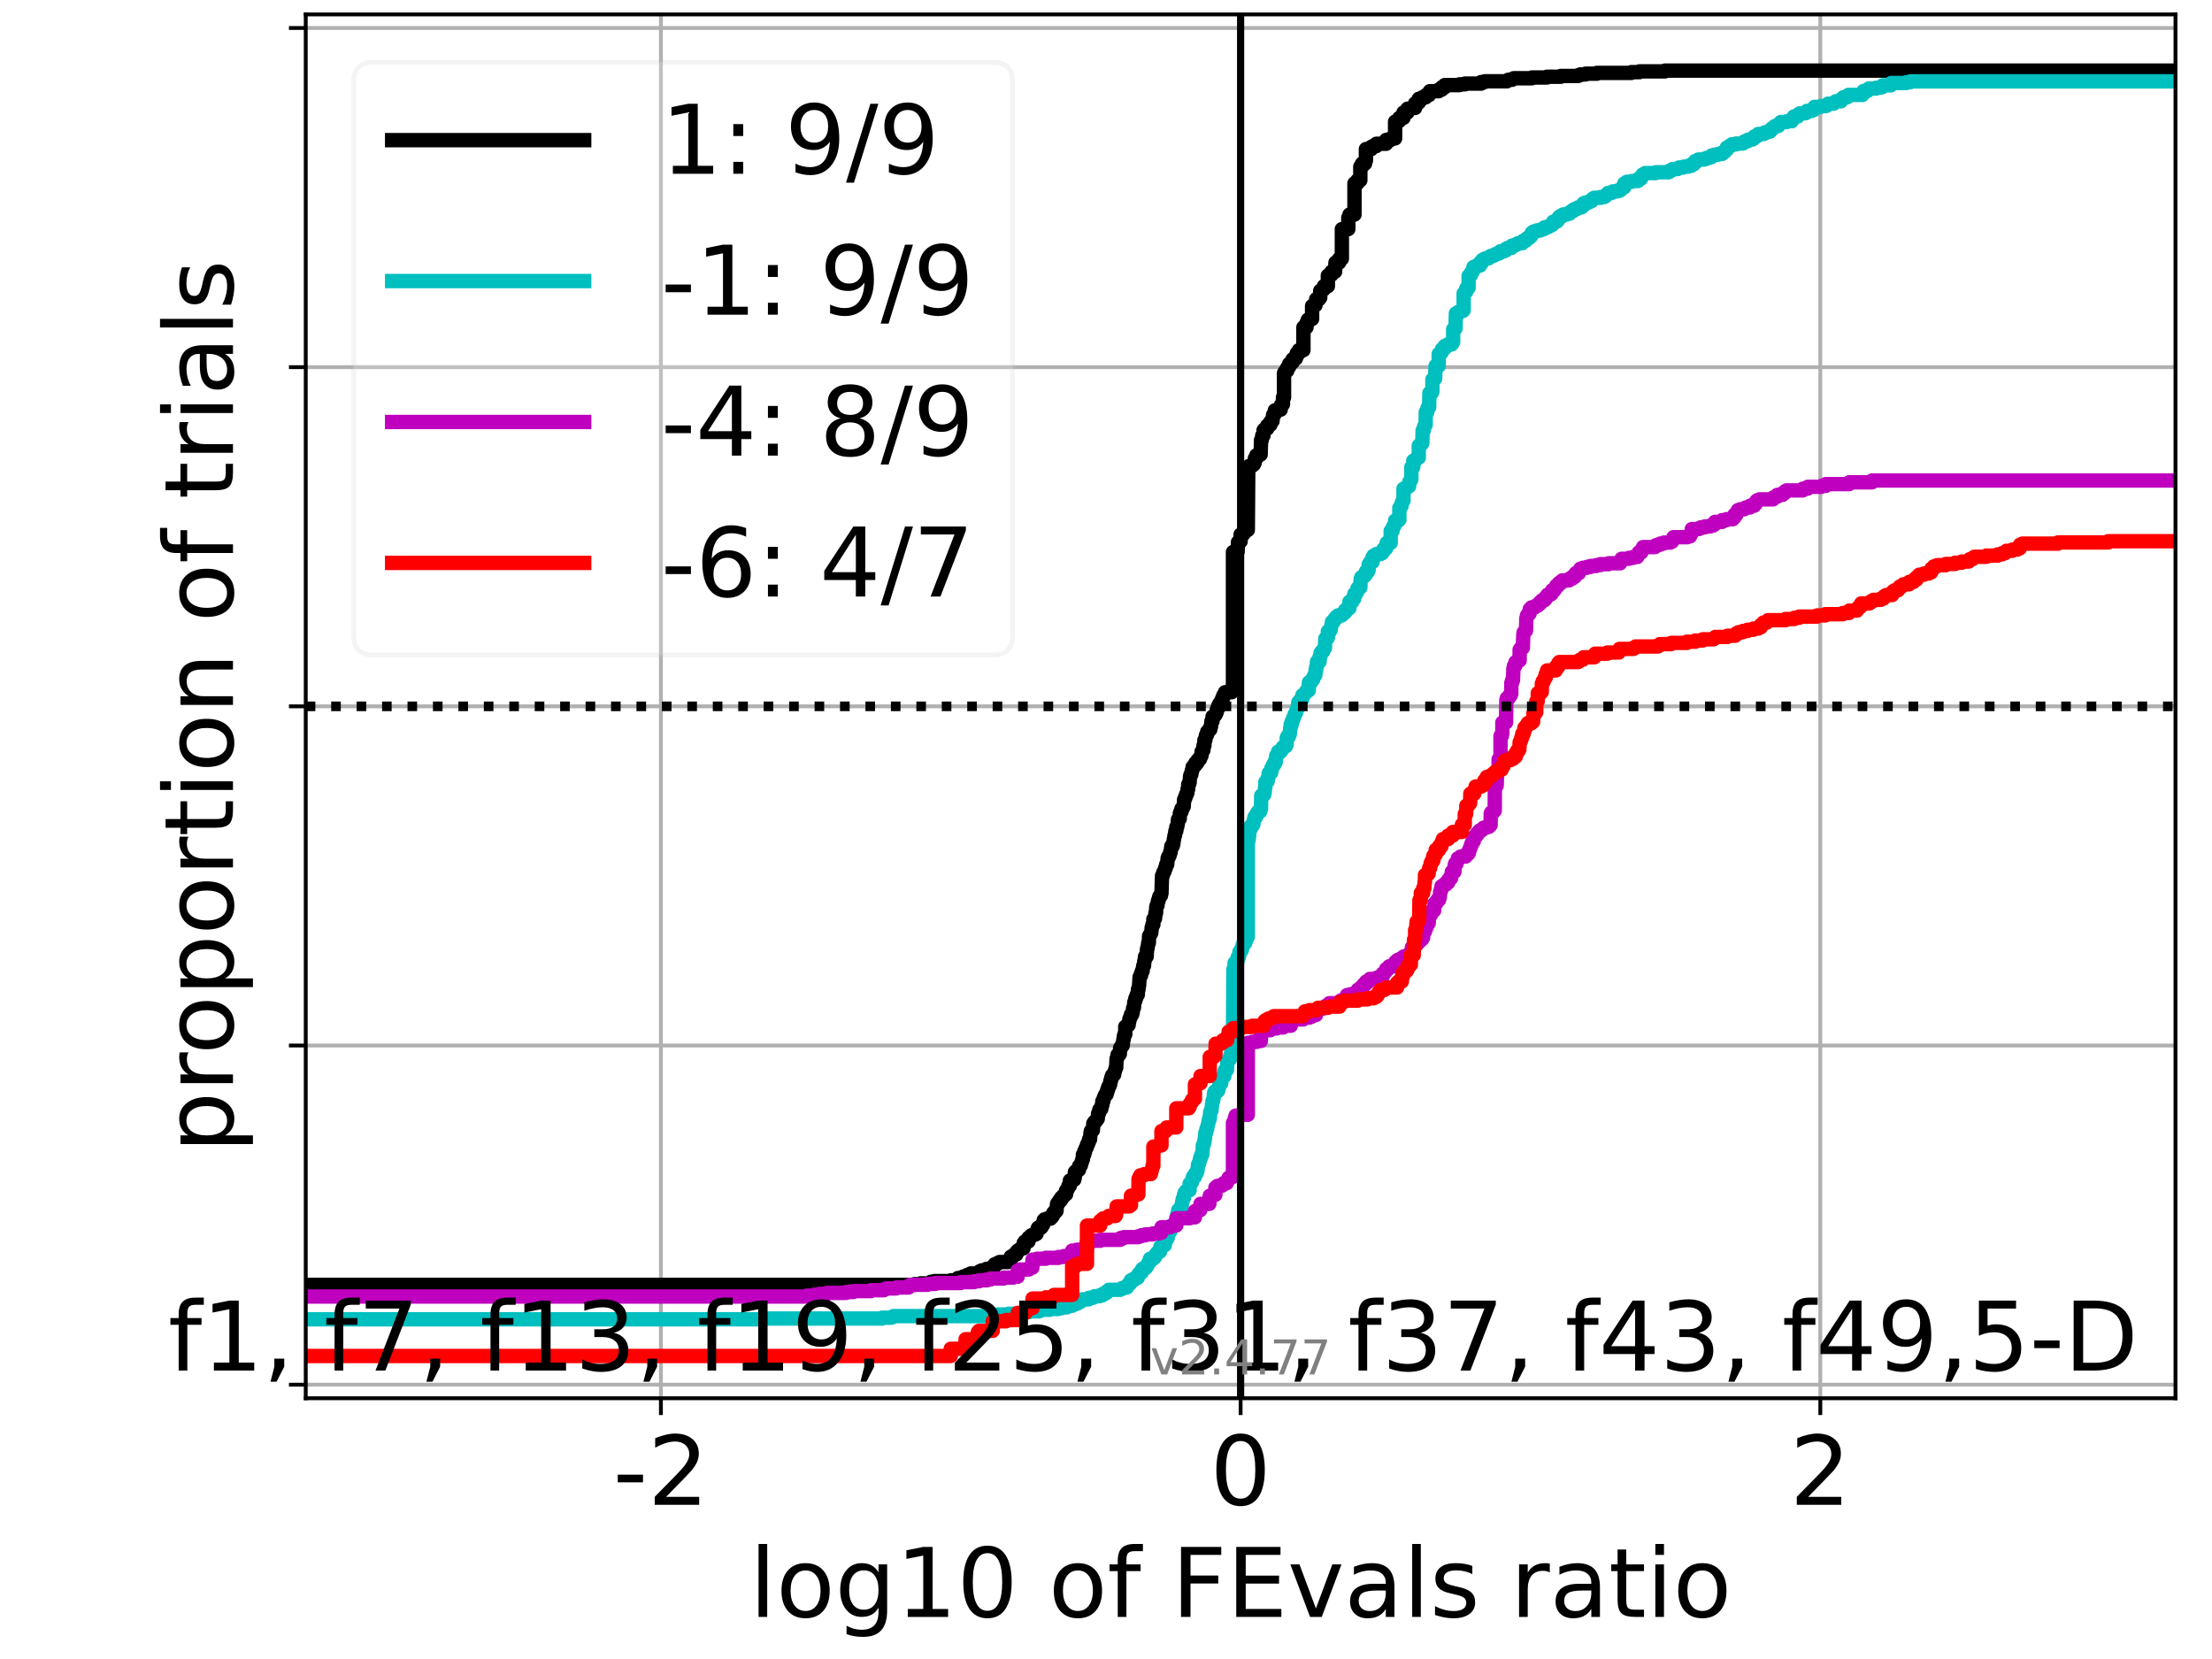 <?xml version="1.0" encoding="utf-8" standalone="no"?>
<!DOCTYPE svg PUBLIC "-//W3C//DTD SVG 1.1//EN"
  "http://www.w3.org/Graphics/SVG/1.1/DTD/svg11.dtd">
<!-- Created with matplotlib (https://matplotlib.org/) -->
<svg height="345.6pt" version="1.1" viewBox="0 0 460.8 345.6" width="460.8pt" xmlns="http://www.w3.org/2000/svg" xmlns:xlink="http://www.w3.org/1999/xlink">
 <defs>
  <style type="text/css">*{stroke-linecap:butt;stroke-linejoin:round;}</style>
 </defs>
 <g id="figure_1">
  <g id="patch_1">
   <path d="M 0 345.6 
L 460.8 345.6 
L 460.8 0 
L 0 0 
z
" style="fill:#ffffff;"/>
  </g>
  <g id="axes_1">
   <g id="patch_2">
    <path d="M 63.692 291.28 
L 453.192 291.28 
L 453.192 3 
L 63.692 3 
z
" style="fill:#ffffff;"/>
   </g>
   <g id="matplotlib.axis_1">
    <g id="xtick_1">
     <g id="line2d_1">
      <path clip-path="url(#pa33129c8d7)" d="M 137.68 291.28 
L 137.68 3 
" style="fill:none;stroke:#b0b0b0;stroke-linecap:square;stroke-width:0.8;"/>
     </g>
     <g id="line2d_2">
      <defs>
       <path d="M 0 0 
L 0 3.5 
" id="me1de423715" style="stroke:#000000;stroke-width:0.8;"/>
      </defs>
      <g>
       <use style="stroke:#000000;stroke-width:0.8;" x="137.68" xlink:href="#me1de423715" y="291.28"/>
      </g>
     </g>
     <g id="text_1">
      <!-- -2 -->
      <g transform="translate(127.71 313.477)scale(0.2 -0.2)">
       <defs>
        <path d="M 4.891 31.391 
L 31.203 31.391 
L 31.203 23.391 
L 4.891 23.391 
z
" id="DejaVuSans-45"/>
        <path d="M 19.188 8.297 
L 53.609 8.297 
L 53.609 0 
L 7.328 0 
L 7.328 8.297 
Q 12.938 14.109 22.625 23.891 
Q 32.328 33.688 34.812 36.531 
Q 39.547 41.844 41.422 45.531 
Q 43.312 49.219 43.312 52.781 
Q 43.312 58.594 39.234 62.25 
Q 35.156 65.922 28.609 65.922 
Q 23.969 65.922 18.812 64.312 
Q 13.672 62.703 7.812 59.422 
L 7.812 69.391 
Q 13.766 71.781 18.938 73 
Q 24.125 74.219 28.422 74.219 
Q 39.75 74.219 46.484 68.547 
Q 53.219 62.891 53.219 53.422 
Q 53.219 48.922 51.531 44.891 
Q 49.859 40.875 45.406 35.406 
Q 44.188 33.984 37.641 27.219 
Q 31.109 20.453 19.188 8.297 
z
" id="DejaVuSans-50"/>
       </defs>
       <use xlink:href="#DejaVuSans-45"/>
       <use x="36.084" xlink:href="#DejaVuSans-50"/>
      </g>
     </g>
    </g>
    <g id="xtick_2">
     <g id="line2d_3">
      <path clip-path="url(#pa33129c8d7)" d="M 258.442 291.28 
L 258.442 3 
" style="fill:none;stroke:#b0b0b0;stroke-linecap:square;stroke-width:0.8;"/>
     </g>
     <g id="line2d_4">
      <g>
       <use style="stroke:#000000;stroke-width:0.8;" x="258.442" xlink:href="#me1de423715" y="291.28"/>
      </g>
     </g>
     <g id="text_2">
      <!-- 0 -->
      <g transform="translate(252.08 313.477)scale(0.2 -0.2)">
       <defs>
        <path d="M 31.781 66.406 
Q 24.172 66.406 20.328 58.906 
Q 16.5 51.422 16.5 36.375 
Q 16.5 21.391 20.328 13.891 
Q 24.172 6.391 31.781 6.391 
Q 39.453 6.391 43.281 13.891 
Q 47.125 21.391 47.125 36.375 
Q 47.125 51.422 43.281 58.906 
Q 39.453 66.406 31.781 66.406 
z
M 31.781 74.219 
Q 44.047 74.219 50.516 64.516 
Q 56.984 54.828 56.984 36.375 
Q 56.984 17.969 50.516 8.266 
Q 44.047 -1.422 31.781 -1.422 
Q 19.531 -1.422 13.062 8.266 
Q 6.594 17.969 6.594 36.375 
Q 6.594 54.828 13.062 64.516 
Q 19.531 74.219 31.781 74.219 
z
" id="DejaVuSans-48"/>
       </defs>
       <use xlink:href="#DejaVuSans-48"/>
      </g>
     </g>
    </g>
    <g id="xtick_3">
     <g id="line2d_5">
      <path clip-path="url(#pa33129c8d7)" d="M 379.204 291.28 
L 379.204 3 
" style="fill:none;stroke:#b0b0b0;stroke-linecap:square;stroke-width:0.8;"/>
     </g>
     <g id="line2d_6">
      <g>
       <use style="stroke:#000000;stroke-width:0.8;" x="379.204" xlink:href="#me1de423715" y="291.28"/>
      </g>
     </g>
     <g id="text_3">
      <!-- 2 -->
      <g transform="translate(372.841 313.477)scale(0.2 -0.2)">
       <use xlink:href="#DejaVuSans-50"/>
      </g>
     </g>
    </g>
    <g id="text_4">
     <!-- log10 of FEvals ratio -->
     <g transform="translate(156.138 336.833)scale(0.2 -0.2)">
      <defs>
       <path d="M 9.422 75.984 
L 18.406 75.984 
L 18.406 0 
L 9.422 0 
z
" id="DejaVuSans-108"/>
       <path d="M 30.609 48.391 
Q 23.391 48.391 19.188 42.75 
Q 14.984 37.109 14.984 27.297 
Q 14.984 17.484 19.156 11.844 
Q 23.344 6.203 30.609 6.203 
Q 37.797 6.203 41.984 11.859 
Q 46.188 17.531 46.188 27.297 
Q 46.188 37.016 41.984 42.703 
Q 37.797 48.391 30.609 48.391 
z
M 30.609 56 
Q 42.328 56 49.016 48.375 
Q 55.719 40.766 55.719 27.297 
Q 55.719 13.875 49.016 6.219 
Q 42.328 -1.422 30.609 -1.422 
Q 18.844 -1.422 12.172 6.219 
Q 5.516 13.875 5.516 27.297 
Q 5.516 40.766 12.172 48.375 
Q 18.844 56 30.609 56 
z
" id="DejaVuSans-111"/>
       <path d="M 45.406 27.984 
Q 45.406 37.75 41.375 43.109 
Q 37.359 48.484 30.078 48.484 
Q 22.859 48.484 18.828 43.109 
Q 14.797 37.75 14.797 27.984 
Q 14.797 18.266 18.828 12.891 
Q 22.859 7.516 30.078 7.516 
Q 37.359 7.516 41.375 12.891 
Q 45.406 18.266 45.406 27.984 
z
M 54.391 6.781 
Q 54.391 -7.172 48.188 -13.984 
Q 42 -20.797 29.203 -20.797 
Q 24.469 -20.797 20.266 -20.094 
Q 16.062 -19.391 12.109 -17.922 
L 12.109 -9.188 
Q 16.062 -11.328 19.922 -12.344 
Q 23.781 -13.375 27.781 -13.375 
Q 36.625 -13.375 41.016 -8.766 
Q 45.406 -4.156 45.406 5.172 
L 45.406 9.625 
Q 42.625 4.781 38.281 2.391 
Q 33.938 0 27.875 0 
Q 17.828 0 11.672 7.656 
Q 5.516 15.328 5.516 27.984 
Q 5.516 40.672 11.672 48.328 
Q 17.828 56 27.875 56 
Q 33.938 56 38.281 53.609 
Q 42.625 51.219 45.406 46.391 
L 45.406 54.688 
L 54.391 54.688 
z
" id="DejaVuSans-103"/>
       <path d="M 12.406 8.297 
L 28.516 8.297 
L 28.516 63.922 
L 10.984 60.406 
L 10.984 69.391 
L 28.422 72.906 
L 38.281 72.906 
L 38.281 8.297 
L 54.391 8.297 
L 54.391 0 
L 12.406 0 
z
" id="DejaVuSans-49"/>
       <path id="DejaVuSans-32"/>
       <path d="M 37.109 75.984 
L 37.109 68.5 
L 28.516 68.5 
Q 23.688 68.5 21.797 66.547 
Q 19.922 64.594 19.922 59.516 
L 19.922 54.688 
L 34.719 54.688 
L 34.719 47.703 
L 19.922 47.703 
L 19.922 0 
L 10.891 0 
L 10.891 47.703 
L 2.297 47.703 
L 2.297 54.688 
L 10.891 54.688 
L 10.891 58.5 
Q 10.891 67.625 15.141 71.797 
Q 19.391 75.984 28.609 75.984 
z
" id="DejaVuSans-102"/>
       <path d="M 9.812 72.906 
L 51.703 72.906 
L 51.703 64.594 
L 19.672 64.594 
L 19.672 43.109 
L 48.578 43.109 
L 48.578 34.812 
L 19.672 34.812 
L 19.672 0 
L 9.812 0 
z
" id="DejaVuSans-70"/>
       <path d="M 9.812 72.906 
L 55.906 72.906 
L 55.906 64.594 
L 19.672 64.594 
L 19.672 43.016 
L 54.391 43.016 
L 54.391 34.719 
L 19.672 34.719 
L 19.672 8.297 
L 56.781 8.297 
L 56.781 0 
L 9.812 0 
z
" id="DejaVuSans-69"/>
       <path d="M 2.984 54.688 
L 12.5 54.688 
L 29.594 8.797 
L 46.688 54.688 
L 56.203 54.688 
L 35.688 0 
L 23.484 0 
z
" id="DejaVuSans-118"/>
       <path d="M 34.281 27.484 
Q 23.391 27.484 19.188 25 
Q 14.984 22.516 14.984 16.5 
Q 14.984 11.719 18.141 8.906 
Q 21.297 6.109 26.703 6.109 
Q 34.188 6.109 38.703 11.406 
Q 43.219 16.703 43.219 25.484 
L 43.219 27.484 
z
M 52.203 31.203 
L 52.203 0 
L 43.219 0 
L 43.219 8.297 
Q 40.141 3.328 35.547 0.953 
Q 30.953 -1.422 24.312 -1.422 
Q 15.922 -1.422 10.953 3.297 
Q 6 8.016 6 15.922 
Q 6 25.141 12.172 29.828 
Q 18.359 34.516 30.609 34.516 
L 43.219 34.516 
L 43.219 35.406 
Q 43.219 41.609 39.141 45 
Q 35.062 48.391 27.688 48.391 
Q 23 48.391 18.547 47.266 
Q 14.109 46.141 10.016 43.891 
L 10.016 52.203 
Q 14.938 54.109 19.578 55.047 
Q 24.219 56 28.609 56 
Q 40.484 56 46.344 49.844 
Q 52.203 43.703 52.203 31.203 
z
" id="DejaVuSans-97"/>
       <path d="M 44.281 53.078 
L 44.281 44.578 
Q 40.484 46.531 36.375 47.5 
Q 32.281 48.484 27.875 48.484 
Q 21.188 48.484 17.844 46.438 
Q 14.5 44.391 14.5 40.281 
Q 14.5 37.156 16.891 35.375 
Q 19.281 33.594 26.516 31.984 
L 29.594 31.297 
Q 39.156 29.25 43.188 25.516 
Q 47.219 21.781 47.219 15.094 
Q 47.219 7.469 41.188 3.016 
Q 35.156 -1.422 24.609 -1.422 
Q 20.219 -1.422 15.453 -0.562 
Q 10.688 0.297 5.422 2 
L 5.422 11.281 
Q 10.406 8.688 15.234 7.391 
Q 20.062 6.109 24.812 6.109 
Q 31.156 6.109 34.562 8.281 
Q 37.984 10.453 37.984 14.406 
Q 37.984 18.062 35.516 20.016 
Q 33.062 21.969 24.703 23.781 
L 21.578 24.516 
Q 13.234 26.266 9.516 29.906 
Q 5.812 33.547 5.812 39.891 
Q 5.812 47.609 11.281 51.797 
Q 16.75 56 26.812 56 
Q 31.781 56 36.172 55.266 
Q 40.578 54.547 44.281 53.078 
z
" id="DejaVuSans-115"/>
       <path d="M 41.109 46.297 
Q 39.594 47.172 37.812 47.578 
Q 36.031 48 33.891 48 
Q 26.266 48 22.188 43.047 
Q 18.109 38.094 18.109 28.812 
L 18.109 0 
L 9.078 0 
L 9.078 54.688 
L 18.109 54.688 
L 18.109 46.188 
Q 20.953 51.172 25.484 53.578 
Q 30.031 56 36.531 56 
Q 37.453 56 38.578 55.875 
Q 39.703 55.766 41.062 55.516 
z
" id="DejaVuSans-114"/>
       <path d="M 18.312 70.219 
L 18.312 54.688 
L 36.812 54.688 
L 36.812 47.703 
L 18.312 47.703 
L 18.312 18.016 
Q 18.312 11.328 20.141 9.422 
Q 21.969 7.516 27.594 7.516 
L 36.812 7.516 
L 36.812 0 
L 27.594 0 
Q 17.188 0 13.234 3.875 
Q 9.281 7.766 9.281 18.016 
L 9.281 47.703 
L 2.688 47.703 
L 2.688 54.688 
L 9.281 54.688 
L 9.281 70.219 
z
" id="DejaVuSans-116"/>
       <path d="M 9.422 54.688 
L 18.406 54.688 
L 18.406 0 
L 9.422 0 
z
M 9.422 75.984 
L 18.406 75.984 
L 18.406 64.594 
L 9.422 64.594 
z
" id="DejaVuSans-105"/>
      </defs>
      <use xlink:href="#DejaVuSans-108"/>
      <use x="27.783" xlink:href="#DejaVuSans-111"/>
      <use x="88.965" xlink:href="#DejaVuSans-103"/>
      <use x="152.441" xlink:href="#DejaVuSans-49"/>
      <use x="216.064" xlink:href="#DejaVuSans-48"/>
      <use x="279.688" xlink:href="#DejaVuSans-32"/>
      <use x="311.475" xlink:href="#DejaVuSans-111"/>
      <use x="372.656" xlink:href="#DejaVuSans-102"/>
      <use x="407.861" xlink:href="#DejaVuSans-32"/>
      <use x="439.648" xlink:href="#DejaVuSans-70"/>
      <use x="497.168" xlink:href="#DejaVuSans-69"/>
      <use x="560.352" xlink:href="#DejaVuSans-118"/>
      <use x="619.531" xlink:href="#DejaVuSans-97"/>
      <use x="680.811" xlink:href="#DejaVuSans-108"/>
      <use x="708.594" xlink:href="#DejaVuSans-115"/>
      <use x="760.693" xlink:href="#DejaVuSans-32"/>
      <use x="792.48" xlink:href="#DejaVuSans-114"/>
      <use x="833.594" xlink:href="#DejaVuSans-97"/>
      <use x="894.873" xlink:href="#DejaVuSans-116"/>
      <use x="934.082" xlink:href="#DejaVuSans-105"/>
      <use x="961.865" xlink:href="#DejaVuSans-111"/>
     </g>
    </g>
   </g>
   <g id="matplotlib.axis_2">
    <g id="ytick_1">
     <g id="line2d_7">
      <path clip-path="url(#pa33129c8d7)" d="M 63.692 288.454 
L 453.192 288.454 
" style="fill:none;stroke:#b0b0b0;stroke-linecap:square;stroke-width:0.8;"/>
     </g>
     <g id="line2d_8">
      <defs>
       <path d="M 0 0 
L -3.5 0 
" id="m3f0be8f875" style="stroke:#000000;stroke-width:0.8;"/>
      </defs>
      <g>
       <use style="stroke:#000000;stroke-width:0.8;" x="63.692" xlink:href="#m3f0be8f875" y="288.454"/>
      </g>
     </g>
    </g>
    <g id="ytick_2">
     <g id="line2d_9">
      <path clip-path="url(#pa33129c8d7)" d="M 63.692 217.797 
L 453.192 217.797 
" style="fill:none;stroke:#b0b0b0;stroke-linecap:square;stroke-width:0.8;"/>
     </g>
     <g id="line2d_10">
      <g>
       <use style="stroke:#000000;stroke-width:0.8;" x="63.692" xlink:href="#m3f0be8f875" y="217.797"/>
      </g>
     </g>
    </g>
    <g id="ytick_3">
     <g id="line2d_11">
      <path clip-path="url(#pa33129c8d7)" d="M 63.692 147.14 
L 453.192 147.14 
" style="fill:none;stroke:#b0b0b0;stroke-linecap:square;stroke-width:0.8;"/>
     </g>
     <g id="line2d_12">
      <g>
       <use style="stroke:#000000;stroke-width:0.8;" x="63.692" xlink:href="#m3f0be8f875" y="147.14"/>
      </g>
     </g>
    </g>
    <g id="ytick_4">
     <g id="line2d_13">
      <path clip-path="url(#pa33129c8d7)" d="M 63.692 76.483 
L 453.192 76.483 
" style="fill:none;stroke:#b0b0b0;stroke-linecap:square;stroke-width:0.8;"/>
     </g>
     <g id="line2d_14">
      <g>
       <use style="stroke:#000000;stroke-width:0.8;" x="63.692" xlink:href="#m3f0be8f875" y="76.483"/>
      </g>
     </g>
    </g>
    <g id="ytick_5">
     <g id="line2d_15">
      <path clip-path="url(#pa33129c8d7)" d="M 63.692 5.826 
L 453.192 5.826 
" style="fill:none;stroke:#b0b0b0;stroke-linecap:square;stroke-width:0.8;"/>
     </g>
     <g id="line2d_16">
      <g>
       <use style="stroke:#000000;stroke-width:0.8;" x="63.692" xlink:href="#m3f0be8f875" y="5.826"/>
      </g>
     </g>
    </g>
    <g id="text_5">
     <!-- proportion of trials -->
     <g transform="translate(48.533 240.146)rotate(-90)scale(0.2 -0.2)">
      <defs>
       <path d="M 18.109 8.203 
L 18.109 -20.797 
L 9.078 -20.797 
L 9.078 54.688 
L 18.109 54.688 
L 18.109 46.391 
Q 20.953 51.266 25.266 53.625 
Q 29.594 56 35.594 56 
Q 45.562 56 51.781 48.094 
Q 58.016 40.188 58.016 27.297 
Q 58.016 14.406 51.781 6.484 
Q 45.562 -1.422 35.594 -1.422 
Q 29.594 -1.422 25.266 0.953 
Q 20.953 3.328 18.109 8.203 
z
M 48.688 27.297 
Q 48.688 37.203 44.609 42.844 
Q 40.531 48.484 33.406 48.484 
Q 26.266 48.484 22.188 42.844 
Q 18.109 37.203 18.109 27.297 
Q 18.109 17.391 22.188 11.75 
Q 26.266 6.109 33.406 6.109 
Q 40.531 6.109 44.609 11.75 
Q 48.688 17.391 48.688 27.297 
z
" id="DejaVuSans-112"/>
       <path d="M 54.891 33.016 
L 54.891 0 
L 45.906 0 
L 45.906 32.719 
Q 45.906 40.484 42.875 44.328 
Q 39.844 48.188 33.797 48.188 
Q 26.516 48.188 22.312 43.547 
Q 18.109 38.922 18.109 30.906 
L 18.109 0 
L 9.078 0 
L 9.078 54.688 
L 18.109 54.688 
L 18.109 46.188 
Q 21.344 51.125 25.703 53.562 
Q 30.078 56 35.797 56 
Q 45.219 56 50.047 50.172 
Q 54.891 44.344 54.891 33.016 
z
" id="DejaVuSans-110"/>
      </defs>
      <use xlink:href="#DejaVuSans-112"/>
      <use x="63.477" xlink:href="#DejaVuSans-114"/>
      <use x="102.34" xlink:href="#DejaVuSans-111"/>
      <use x="163.521" xlink:href="#DejaVuSans-112"/>
      <use x="226.998" xlink:href="#DejaVuSans-111"/>
      <use x="288.18" xlink:href="#DejaVuSans-114"/>
      <use x="329.293" xlink:href="#DejaVuSans-116"/>
      <use x="368.502" xlink:href="#DejaVuSans-105"/>
      <use x="396.285" xlink:href="#DejaVuSans-111"/>
      <use x="457.467" xlink:href="#DejaVuSans-110"/>
      <use x="520.846" xlink:href="#DejaVuSans-32"/>
      <use x="552.633" xlink:href="#DejaVuSans-111"/>
      <use x="613.814" xlink:href="#DejaVuSans-102"/>
      <use x="649.02" xlink:href="#DejaVuSans-32"/>
      <use x="680.807" xlink:href="#DejaVuSans-116"/>
      <use x="720.016" xlink:href="#DejaVuSans-114"/>
      <use x="761.129" xlink:href="#DejaVuSans-105"/>
      <use x="788.912" xlink:href="#DejaVuSans-97"/>
      <use x="850.191" xlink:href="#DejaVuSans-108"/>
      <use x="877.975" xlink:href="#DejaVuSans-115"/>
     </g>
    </g>
   </g>
   <g id="line2d_17">
    <path clip-path="url(#pa33129c8d7)" d="M 63.692 267.665 
L 190.517 267.665 
L 190.517 267.507 
L 191.794 267.507 
L 191.794 267.348 
L 193.894 267.348 
L 193.894 267.031 
L 194.651 267.031 
L 194.651 266.872 
L 198.061 266.872 
L 198.061 266.713 
L 199.253 266.713 
L 199.253 266.554 
L 199.406 266.554 
L 199.406 266.396 
L 199.56 266.396 
L 199.56 266.237 
L 200.343 266.237 
L 200.343 266.078 
L 200.663 266.078 
L 200.663 265.92 
L 201.438 265.92 
L 201.438 265.602 
L 202.104 265.602 
L 202.195 265.285 
L 204.119 265.285 
L 204.119 264.809 
L 204.465 264.809 
L 204.465 264.65 
L 205.481 264.65 
L 205.481 264.333 
L 206.237 264.333 
L 206.237 264.174 
L 206.797 264.174 
L 206.797 264.015 
L 207.042 264.015 
L 207.104 263.698 
L 207.195 263.698 
L 207.207 263.381 
L 207.623 263.381 
L 207.623 263.222 
L 207.887 263.222 
L 207.887 263.063 
L 208.207 263.063 
L 208.207 262.905 
L 209.97 262.905 
L 209.97 262.746 
L 210.112 262.746 
L 210.112 262.587 
L 210.503 262.587 
L 210.572 261.794 
L 210.84 261.794 
L 210.84 261.635 
L 211.146 261.635 
L 211.146 261.476 
L 211.329 261.476 
L 211.329 261.318 
L 211.731 261.318 
L 211.731 260.842 
L 211.929 260.842 
L 212.009 260.524 
L 212.249 260.524 
L 212.249 260.366 
L 212.469 260.366 
L 212.469 260.207 
L 212.736 260.207 
L 212.736 260.048 
L 213.214 260.048 
L 213.266 258.937 
L 213.489 258.937 
L 213.489 258.62 
L 214.245 258.62 
L 214.274 257.826 
L 214.545 257.826 
L 214.545 257.668 
L 214.751 257.668 
L 214.82 257.35 
L 215.167 257.35 
L 215.167 257.192 
L 215.661 257.192 
L 215.661 257.033 
L 215.931 257.033 
L 215.977 256.557 
L 216.051 256.557 
L 216.113 256.081 
L 216.238 256.081 
L 216.238 255.764 
L 216.87 255.764 
L 216.87 255.605 
L 217.021 255.605 
L 217.037 255.129 
L 217.308 255.129 
L 217.34 254.811 
L 217.43 254.811 
L 217.43 254.177 
L 217.583 254.177 
L 217.583 254.018 
L 218.047 254.018 
L 218.047 253.859 
L 218.848 253.859 
L 218.848 253.701 
L 219.001 253.701 
L 219.001 253.542 
L 219.154 253.542 
L 219.21 253.224 
L 219.367 253.224 
L 219.367 252.748 
L 219.615 252.748 
L 219.615 252.431 
L 219.937 252.431 
L 219.937 252.272 
L 220.082 252.272 
L 220.193 250.844 
L 220.257 250.844 
L 220.257 250.685 
L 220.371 250.685 
L 220.371 250.527 
L 220.603 250.527 
L 220.685 250.051 
L 221.019 250.051 
L 221.019 249.575 
L 221.143 249.575 
L 221.143 249.416 
L 221.442 249.416 
L 221.472 249.099 
L 221.728 249.099 
L 221.779 248.781 
L 222.089 248.781 
L 222.089 247.988 
L 222.295 247.988 
L 222.364 247.67 
L 222.456 247.67 
L 222.562 247.036 
L 222.857 247.036 
L 222.882 245.925 
L 223.205 245.925 
L 223.205 245.766 
L 223.782 245.766 
L 223.885 245.29 
L 223.899 245.29 
L 223.917 244.179 
L 224.059 244.179 
L 224.059 244.02 
L 224.301 244.02 
L 224.301 243.862 
L 224.589 243.862 
L 224.589 243.703 
L 224.771 243.703 
L 224.8 242.91 
L 224.974 242.91 
L 224.974 242.751 
L 225.178 242.751 
L 225.281 242.116 
L 225.371 242.116 
L 225.466 241.481 
L 225.591 241.481 
L 225.591 240.529 
L 225.86 240.529 
L 225.86 239.894 
L 226.044 239.894 
L 226.132 239.26 
L 226.223 239.26 
L 226.223 239.101 
L 226.351 239.101 
L 226.437 238.466 
L 226.609 238.466 
L 226.684 237.99 
L 226.801 237.99 
L 226.87 237.355 
L 227.073 237.355 
L 227.181 235.927 
L 227.218 235.927 
L 227.248 235.61 
L 227.454 235.61 
L 227.454 235.451 
L 227.669 235.451 
L 227.759 234.023 
L 227.966 234.023 
L 227.966 233.706 
L 228.215 233.706 
L 228.288 233.388 
L 228.446 233.388 
L 228.446 233.229 
L 228.563 233.229 
L 228.563 233.071 
L 228.68 233.071 
L 228.748 231.96 
L 228.915 231.96 
L 229.016 231.167 
L 229.272 231.167 
L 229.272 231.008 
L 229.426 231.008 
L 229.509 230.214 
L 229.633 230.214 
L 229.633 229.421 
L 229.842 229.421 
L 229.908 228.786 
L 230 228.786 
L 230.097 228.31 
L 230.185 228.31 
L 230.265 227.993 
L 230.522 227.993 
L 230.522 227.517 
L 230.662 227.517 
L 230.662 227.041 
L 230.825 227.041 
L 230.825 226.565 
L 230.951 226.565 
L 230.951 226.247 
L 231.132 226.247 
L 231.223 225.93 
L 231.256 225.93 
L 231.326 225.136 
L 231.442 225.136 
L 231.498 224.502 
L 231.651 224.502 
L 231.665 224.025 
L 231.915 224.025 
L 231.915 223.867 
L 232.099 223.867 
L 232.181 223.232 
L 232.235 223.232 
L 232.339 222.756 
L 232.36 222.756 
L 232.422 222.439 
L 232.518 222.439 
L 232.605 220.534 
L 232.722 220.534 
L 232.808 219.741 
L 232.996 219.741 
L 232.996 219.582 
L 233.274 219.582 
L 233.344 218.313 
L 233.525 218.313 
L 233.631 217.837 
L 233.868 217.837 
L 233.942 217.043 
L 233.981 217.043 
L 234.042 216.408 
L 234.108 216.408 
L 234.14 215.774 
L 234.234 215.774 
L 234.234 215.456 
L 234.414 215.456 
L 234.414 213.869 
L 234.734 213.869 
L 234.734 213.711 
L 234.868 213.711 
L 234.868 213.552 
L 235.107 213.552 
L 235.197 212.758 
L 235.256 212.758 
L 235.274 212.282 
L 235.368 212.282 
L 235.404 211.965 
L 235.517 211.965 
L 235.606 211.33 
L 235.851 211.33 
L 235.957 210.854 
L 235.983 210.854 
L 236.037 210.061 
L 236.107 210.061 
L 236.107 209.902 
L 236.223 209.902 
L 236.288 208.791 
L 236.358 208.791 
L 236.459 208.474 
L 236.513 208.474 
L 236.513 207.998 
L 236.653 207.998 
L 236.653 207.68 
L 236.764 207.68 
L 236.815 207.204 
L 237.024 207.204 
L 237.069 206.093 
L 237.177 206.093 
L 237.278 205.3 
L 237.294 205.3 
L 237.402 203.554 
L 237.503 203.554 
L 237.544 203.237 
L 237.696 203.237 
L 237.712 202.761 
L 237.818 202.761 
L 237.88 202.285 
L 238.023 202.285 
L 238.114 201.491 
L 238.167 201.491 
L 238.167 201.174 
L 238.322 201.174 
L 238.369 200.222 
L 238.434 200.222 
L 238.536 199.27 
L 238.87 199.27 
L 238.943 197.683 
L 239.027 197.683 
L 239.134 196.889 
L 239.165 196.889 
L 239.195 196.413 
L 239.319 196.413 
L 239.377 194.985 
L 239.459 194.985 
L 239.547 194.668 
L 239.676 194.668 
L 239.725 194.35 
L 239.832 194.35 
L 239.914 193.24 
L 239.994 193.24 
L 240.079 192.605 
L 240.266 192.605 
L 240.266 191.494 
L 240.501 191.494 
L 240.501 191.335 
L 240.613 191.335 
L 240.692 190.224 
L 240.818 190.224 
L 240.869 188.955 
L 240.953 188.955 
L 240.953 188.638 
L 241.126 188.638 
L 241.219 187.685 
L 241.336 187.685 
L 241.421 187.051 
L 241.525 187.051 
L 241.525 186.733 
L 241.695 186.733 
L 241.695 186.575 
L 241.842 186.575 
L 241.856 186.098 
L 241.958 186.098 
L 242.05 183.083 
L 242.075 183.083 
L 242.075 182.449 
L 242.209 182.449 
L 242.31 181.814 
L 242.452 181.814 
L 242.477 181.496 
L 242.606 181.496 
L 242.702 180.862 
L 242.847 180.862 
L 242.948 180.068 
L 243.15 180.068 
L 243.238 178.799 
L 243.314 178.799 
L 243.354 178.481 
L 243.534 178.481 
L 243.548 178.164 
L 243.666 178.164 
L 243.767 177.529 
L 243.875 177.529 
L 243.965 176.577 
L 244.003 176.577 
L 244.018 176.26 
L 244.308 176.26 
L 244.308 175.784 
L 244.437 175.784 
L 244.527 174.831 
L 244.574 174.831 
L 244.675 174.038 
L 244.772 174.038 
L 244.86 173.086 
L 245.047 173.086 
L 245.047 172.292 
L 245.228 172.292 
L 245.332 171.658 
L 245.357 171.658 
L 245.394 170.706 
L 245.623 170.706 
L 245.623 170.547 
L 245.765 170.547 
L 245.78 169.436 
L 245.884 169.436 
L 245.895 169.119 
L 246.117 169.119 
L 246.117 168.484 
L 246.352 168.484 
L 246.358 168.166 
L 246.465 168.166 
L 246.465 168.008 
L 246.59 168.008 
L 246.669 166.58 
L 246.739 166.58 
L 246.739 166.421 
L 246.856 166.421 
L 246.856 166.103 
L 246.977 166.103 
L 247.06 165.627 
L 247.091 165.627 
L 247.091 165.469 
L 247.233 165.469 
L 247.341 165.151 
L 247.354 165.151 
L 247.397 164.358 
L 247.529 164.358 
L 247.529 163.406 
L 247.685 163.406 
L 247.685 163.088 
L 247.81 163.088 
L 247.916 161.66 
L 248.024 161.66 
L 248.024 161.343 
L 248.176 161.343 
L 248.274 160.549 
L 248.362 160.549 
L 248.457 159.756 
L 248.617 159.756 
L 248.617 159.597 
L 248.859 159.597 
L 248.859 159.438 
L 249.002 159.438 
L 249.002 158.962 
L 249.399 158.962 
L 249.502 158.328 
L 249.733 158.328 
L 249.733 158.169 
L 249.952 158.169 
L 250.033 157.693 
L 250.16 157.693 
L 250.16 157.376 
L 250.309 157.376 
L 250.309 156.582 
L 250.502 156.582 
L 250.515 156.265 
L 250.694 156.265 
L 250.712 155.313 
L 250.898 155.313 
L 250.898 154.202 
L 251.092 154.202 
L 251.198 153.25 
L 251.276 153.25 
L 251.276 153.091 
L 251.45 153.091 
L 251.475 152.456 
L 251.617 152.456 
L 251.617 152.297 
L 251.775 152.297 
L 251.775 152.139 
L 251.969 152.139 
L 251.969 151.98 
L 252.118 151.98 
L 252.169 151.345 
L 252.284 151.345 
L 252.364 150.234 
L 252.591 150.234 
L 252.591 149.282 
L 252.868 149.282 
L 252.868 149.124 
L 253.044 149.124 
L 253.044 148.965 
L 253.18 148.965 
L 253.284 148.648 
L 253.351 148.648 
L 253.432 148.33 
L 253.48 148.33 
L 253.48 147.854 
L 253.609 147.854 
L 253.609 147.537 
L 253.783 147.537 
L 253.783 147.061 
L 254.008 147.061 
L 254.008 146.585 
L 254.134 146.585 
L 254.134 146.426 
L 254.309 146.426 
L 254.4 145.95 
L 254.453 145.95 
L 254.55 145.632 
L 254.669 145.632 
L 254.669 145.315 
L 254.861 145.315 
L 254.861 144.839 
L 255.054 144.839 
L 255.054 144.68 
L 255.201 144.68 
L 255.201 144.204 
L 256.568 144.204 
L 256.633 143.411 
L 256.713 143.411 
L 256.803 142.776 
L 256.852 142.776 
L 256.852 115.005 
L 257.635 115.005 
L 257.635 114.847 
L 257.825 114.847 
L 257.901 112.942 
L 258.256 112.942 
L 258.256 112.784 
L 258.442 112.784 
L 258.442 111.355 
L 258.972 111.355 
L 258.994 111.038 
L 259.225 111.038 
L 259.249 110.562 
L 259.356 110.562 
L 259.356 110.403 
L 259.941 110.403 
L 260.032 97.867 
L 260.135 97.867 
L 260.191 97.073 
L 260.792 97.073 
L 260.792 96.915 
L 261.024 96.915 
L 261.024 96.756 
L 261.205 96.756 
L 261.205 96.438 
L 261.359 96.438 
L 261.414 95.486 
L 261.724 95.486 
L 261.724 94.852 
L 262.142 94.852 
L 262.142 94.693 
L 262.613 94.693 
L 262.704 91.678 
L 262.851 91.678 
L 262.949 90.726 
L 263.204 90.726 
L 263.223 89.615 
L 263.374 89.615 
L 263.374 89.456 
L 263.753 89.456 
L 263.753 89.297 
L 263.983 89.297 
L 263.983 88.663 
L 264.294 88.663 
L 264.294 88.504 
L 264.641 88.504 
L 264.641 87.869 
L 264.766 87.869 
L 264.766 87.71 
L 265.097 87.71 
L 265.203 86.441 
L 265.383 86.441 
L 265.383 86.282 
L 265.53 86.282 
L 265.573 85.489 
L 266.252 85.489 
L 266.252 85.33 
L 266.793 85.33 
L 266.846 84.378 
L 267.035 84.378 
L 267.035 84.219 
L 267.266 84.219 
L 267.266 82.791 
L 267.485 82.791 
L 267.485 77.713 
L 267.679 77.713 
L 267.679 77.396 
L 267.795 77.396 
L 267.795 77.237 
L 268.155 77.237 
L 268.155 76.602 
L 268.336 76.602 
L 268.336 76.443 
L 268.555 76.443 
L 268.555 75.809 
L 268.772 75.809 
L 268.772 75.65 
L 269.075 75.65 
L 269.075 75.491 
L 269.268 75.491 
L 269.268 74.857 
L 269.452 74.857 
L 269.452 74.698 
L 269.952 74.698 
L 270.028 74.222 
L 270.145 74.222 
L 270.145 73.587 
L 270.574 73.587 
L 270.574 72.952 
L 271.527 72.952 
L 271.527 68.192 
L 272.163 68.192 
L 272.185 67.239 
L 272.447 67.239 
L 272.447 66.605 
L 272.927 66.605 
L 272.927 66.446 
L 273.336 66.446 
L 273.336 63.748 
L 273.669 63.748 
L 273.669 63.59 
L 274.037 63.59 
L 274.037 62.955 
L 274.196 62.955 
L 274.196 62.32 
L 274.809 62.32 
L 274.809 62.003 
L 275.029 62.003 
L 275.029 60.574 
L 275.426 60.574 
L 275.426 60.257 
L 275.786 60.257 
L 275.786 59.622 
L 276.619 59.622 
L 276.619 57.401 
L 276.825 57.401 
L 276.825 57.242 
L 277.379 57.242 
L 277.379 56.607 
L 278.118 56.607 
L 278.208 54.703 
L 278.969 54.703 
L 278.969 53.909 
L 279.535 53.909 
L 279.535 47.721 
L 280.88 47.721 
L 280.88 45.34 
L 281.125 45.34 
L 281.125 44.705 
L 282.16 44.705 
L 282.16 38.199 
L 282.777 38.199 
L 282.777 37.564 
L 283.38 37.564 
L 283.38 34.708 
L 283.75 34.708 
L 283.75 34.073 
L 284.367 34.073 
L 284.367 33.438 
L 284.545 33.438 
L 284.545 31.058 
L 285.661 31.058 
L 285.679 30.582 
L 285.972 30.582 
L 285.972 30.423 
L 286.732 30.423 
L 286.732 29.947 
L 288.75 29.947 
L 288.75 29.154 
L 289.704 29.154 
L 289.704 28.836 
L 290.624 28.836 
L 290.624 25.345 
L 291.31 25.345 
L 291.31 25.186 
L 291.513 25.186 
L 291.513 24.552 
L 292.373 24.552 
L 292.373 23.441 
L 293.205 23.441 
L 293.205 22.647 
L 293.921 22.647 
L 293.921 22.489 
L 294.795 22.489 
L 294.795 21.537 
L 295.208 21.537 
L 295.208 21.378 
L 295.555 21.378 
L 295.555 20.584 
L 296.294 20.584 
L 296.294 20.267 
L 297.012 20.267 
L 297.094 19.791 
L 297.712 19.791 
L 297.771 19.156 
L 297.862 19.156 
L 297.862 18.998 
L 299.704 18.998 
L 299.704 18.68 
L 300.336 18.68 
L 300.336 18.204 
L 300.953 18.204 
L 300.953 17.728 
L 304.062 17.728 
L 304.062 17.569 
L 305.171 17.569 
L 305.171 17.411 
L 308.548 17.411 
L 308.548 17.093 
L 309.305 17.093 
L 309.305 16.935 
L 313.908 16.935 
L 313.908 16.776 
L 314.214 16.776 
L 314.214 16.617 
L 314.997 16.617 
L 314.997 16.459 
L 315.317 16.459 
L 315.317 16.3 
L 319.119 16.3 
L 319.119 16.141 
L 322.277 16.141 
L 322.277 15.982 
L 325.157 15.982 
L 325.157 15.824 
L 328.761 15.824 
L 328.761 15.665 
L 329.199 15.665 
L 329.199 15.506 
L 330.315 15.506 
L 330.315 15.348 
L 332.658 15.348 
L 332.658 15.189 
L 339.832 15.189 
L 339.832 15.03 
L 341.512 15.03 
L 341.512 14.872 
L 346.835 14.872 
L 346.835 14.713 
L 453.192 14.713 
L 453.192 14.713 
" style="fill:none;stroke:#000000;stroke-linecap:square;stroke-width:3;"/>
   </g>
   <g id="line2d_18">
    <path clip-path="url(#pa33129c8d7)" style="fill:none;stroke:#000000;stroke-linecap:square;stroke-width:3;"/>
   </g>
   <g id="line2d_19">
    <path clip-path="url(#pa33129c8d7)" d="M 63.692 274.837 
L 159.152 274.837 
L 159.152 274.671 
L 183.741 274.671 
L 183.741 274.505 
L 185.688 274.505 
L 185.688 274.339 
L 186.125 274.339 
L 186.125 274.173 
L 207.47 274.173 
L 207.47 274.007 
L 207.803 274.007 
L 207.803 273.841 
L 210.145 273.841 
L 210.145 273.675 
L 212.599 273.675 
L 212.599 273.509 
L 213.009 273.509 
L 213.009 273.343 
L 214.301 273.343 
L 214.301 273.177 
L 216.47 273.177 
L 216.47 273.011 
L 216.862 273.011 
L 216.862 272.844 
L 218.679 272.844 
L 218.679 272.678 
L 220.5 272.678 
L 220.5 272.512 
L 221.221 272.512 
L 221.221 272.346 
L 222.283 272.346 
L 222.283 272.18 
L 222.47 272.18 
L 222.47 272.014 
L 223.363 272.014 
L 223.363 271.848 
L 223.597 271.848 
L 223.597 271.682 
L 224.085 271.682 
L 224.085 271.516 
L 224.542 271.516 
L 224.542 271.35 
L 224.792 271.35 
L 224.792 271.184 
L 225.107 271.184 
L 225.107 271.018 
L 225.334 271.018 
L 225.354 270.686 
L 226.77 270.686 
L 226.87 270.354 
L 227.69 270.354 
L 227.69 270.188 
L 228.004 270.188 
L 228.004 270.022 
L 229.033 270.022 
L 229.033 269.855 
L 229.633 269.855 
L 229.633 269.689 
L 229.755 269.689 
L 229.755 269.523 
L 230.152 269.523 
L 230.152 269.357 
L 230.487 269.357 
L 230.553 269.025 
L 230.867 269.025 
L 230.867 268.859 
L 231.004 268.859 
L 231.004 268.693 
L 233.351 268.693 
L 233.351 268.527 
L 233.676 268.527 
L 233.676 268.361 
L 234.173 268.361 
L 234.173 268.195 
L 234.755 268.195 
L 234.755 267.863 
L 234.968 267.863 
L 235.026 267.531 
L 235.303 267.531 
L 235.303 267.365 
L 235.461 267.365 
L 235.55 266.866 
L 235.587 266.866 
L 235.587 266.7 
L 236.183 266.7 
L 236.223 266.368 
L 236.537 266.368 
L 236.537 266.202 
L 237.006 266.202 
L 237.083 265.704 
L 237.177 265.704 
L 237.188 265.372 
L 237.432 265.372 
L 237.499 265.04 
L 237.858 265.04 
L 237.937 264.376 
L 238.167 264.376 
L 238.167 264.21 
L 238.585 264.21 
L 238.585 264.043 
L 238.784 264.043 
L 238.89 263.711 
L 239.021 263.711 
L 239.085 263.379 
L 239.135 263.379 
L 239.135 263.213 
L 239.272 263.213 
L 239.272 263.047 
L 239.394 263.047 
L 239.394 262.715 
L 239.506 262.715 
L 239.572 262.217 
L 240.266 262.217 
L 240.266 261.885 
L 240.613 261.885 
L 240.722 261.553 
L 240.775 261.553 
L 240.837 261.221 
L 241.033 261.221 
L 241.116 260.888 
L 241.274 260.888 
L 241.274 260.722 
L 241.651 260.722 
L 241.731 259.726 
L 242.093 259.726 
L 242.093 259.56 
L 242.327 259.56 
L 242.327 259.394 
L 242.651 259.394 
L 242.739 258.398 
L 242.965 258.398 
L 243.023 258.065 
L 243.103 258.065 
L 243.103 257.899 
L 243.238 257.899 
L 243.335 257.235 
L 243.376 257.235 
L 243.376 256.737 
L 243.56 256.737 
L 243.56 256.571 
L 243.767 256.571 
L 243.855 256.239 
L 243.888 256.239 
L 243.938 255.575 
L 244.267 255.575 
L 244.267 255.409 
L 244.527 255.409 
L 244.527 255.243 
L 244.659 255.243 
L 244.757 254.744 
L 244.893 254.744 
L 244.957 254.412 
L 245.047 254.412 
L 245.047 254.08 
L 245.185 254.08 
L 245.249 252.918 
L 245.322 252.918 
L 245.424 252.254 
L 245.449 252.254 
L 245.449 252.087 
L 245.664 252.087 
L 245.664 251.921 
L 246 251.921 
L 246.044 251.257 
L 246.175 251.257 
L 246.282 250.261 
L 246.311 250.261 
L 246.392 249.763 
L 246.498 249.763 
L 246.498 249.597 
L 246.617 249.597 
L 246.631 248.932 
L 246.739 248.932 
L 246.801 248.434 
L 247.009 248.434 
L 247.071 248.102 
L 247.293 248.102 
L 247.293 247.936 
L 247.81 247.936 
L 247.81 246.608 
L 248.113 246.608 
L 248.113 246.275 
L 248.3 246.275 
L 248.329 245.777 
L 248.427 245.777 
L 248.528 245.113 
L 248.95 245.113 
L 248.986 244.449 
L 249.121 244.449 
L 249.121 244.283 
L 249.338 244.283 
L 249.381 243.785 
L 249.471 243.785 
L 249.567 242.622 
L 249.706 242.622 
L 249.718 242.29 
L 249.828 242.29 
L 249.909 241.792 
L 249.943 241.792 
L 249.988 241.294 
L 250.138 241.294 
L 250.174 240.796 
L 250.309 240.796 
L 250.309 240.464 
L 250.479 240.464 
L 250.573 238.637 
L 250.627 238.637 
L 250.627 238.471 
L 250.759 238.471 
L 250.798 237.973 
L 250.898 237.973 
L 250.964 237.142 
L 251.025 237.142 
L 251.092 235.98 
L 251.246 235.98 
L 251.328 235.15 
L 251.475 235.15 
L 251.562 234.485 
L 251.592 234.485 
L 251.702 233.987 
L 251.718 233.987 
L 251.764 233.489 
L 251.852 233.489 
L 251.89 232.991 
L 252.032 232.991 
L 252.101 231.663 
L 252.227 231.663 
L 252.326 231.33 
L 252.382 231.33 
L 252.492 230.002 
L 252.513 230.002 
L 252.591 229.338 
L 252.713 229.338 
L 252.82 228.674 
L 252.827 228.674 
L 252.901 227.677 
L 252.982 227.677 
L 253.072 227.345 
L 253.661 227.345 
L 253.661 227.179 
L 253.783 227.179 
L 253.888 226.681 
L 253.91 226.681 
L 254.008 225.851 
L 254.146 225.851 
L 254.146 225.685 
L 254.4 225.685 
L 254.465 224.688 
L 254.515 224.688 
L 254.56 224.356 
L 254.856 224.356 
L 254.856 224.19 
L 255.045 224.19 
L 255.118 223.028 
L 255.31 223.028 
L 255.31 222.862 
L 255.598 222.862 
L 255.679 221.201 
L 255.818 221.201 
L 255.818 220.869 
L 255.995 220.869 
L 255.995 220.703 
L 256.182 220.703 
L 256.274 219.873 
L 256.47 219.873 
L 256.499 219.208 
L 256.633 219.208 
L 256.702 217.216 
L 256.852 217.216 
L 256.943 201.939 
L 257.054 201.939 
L 257.097 201.606 
L 257.187 201.606 
L 257.187 200.61 
L 257.326 200.61 
L 257.326 200.444 
L 257.553 200.444 
L 257.553 200.278 
L 257.71 200.278 
L 257.71 200.112 
L 257.825 200.112 
L 257.825 199.448 
L 258.059 199.448 
L 258.059 198.949 
L 258.196 198.949 
L 258.201 198.285 
L 258.442 198.285 
L 258.442 197.953 
L 258.686 197.953 
L 258.686 197.455 
L 258.82 197.455 
L 258.876 196.791 
L 259.054 196.791 
L 259.059 196.459 
L 259.396 196.459 
L 259.396 195.96 
L 259.558 195.96 
L 259.662 195.462 
L 259.787 195.462 
L 259.849 195.13 
L 259.941 195.13 
L 259.941 175.203 
L 260.074 175.203 
L 260.139 174.373 
L 260.191 174.373 
L 260.277 172.713 
L 260.541 172.713 
L 260.56 172.048 
L 260.916 172.048 
L 261.024 171.716 
L 261.111 171.716 
L 261.205 170.72 
L 261.25 170.72 
L 261.336 170.222 
L 261.657 170.222 
L 261.657 169.724 
L 261.886 169.724 
L 261.944 169.225 
L 262.086 169.225 
L 262.086 169.059 
L 262.523 169.059 
L 262.618 168.561 
L 262.681 168.561 
L 262.74 165.738 
L 262.952 165.738 
L 262.952 165.572 
L 263.343 165.572 
L 263.374 165.074 
L 263.468 165.074 
L 263.534 164.078 
L 263.585 164.078 
L 263.601 162.915 
L 263.861 162.915 
L 263.861 162.749 
L 264.071 162.749 
L 264.071 162.085 
L 264.218 162.085 
L 264.294 161.089 
L 264.508 161.089 
L 264.508 160.923 
L 264.82 160.923 
L 264.831 160.092 
L 265.006 160.092 
L 265.072 159.594 
L 265.237 159.594 
L 265.237 159.262 
L 265.491 159.262 
L 265.491 158.764 
L 265.751 158.764 
L 265.856 157.435 
L 265.986 157.435 
L 265.986 157.269 
L 266.121 157.269 
L 266.211 156.771 
L 266.245 156.771 
L 266.245 156.605 
L 266.793 156.605 
L 266.793 156.273 
L 266.916 156.273 
L 266.916 156.107 
L 267.131 156.107 
L 267.131 155.775 
L 267.266 155.775 
L 267.266 155.609 
L 267.613 155.609 
L 267.613 155.443 
L 267.883 155.443 
L 267.959 155.111 
L 268.038 155.111 
L 268.038 153.782 
L 268.155 153.782 
L 268.155 153.45 
L 268.485 153.45 
L 268.523 152.952 
L 268.692 152.952 
L 268.772 151.624 
L 268.871 151.624 
L 268.871 150.959 
L 269.075 150.959 
L 269.075 150.295 
L 269.277 150.295 
L 269.374 149.797 
L 269.442 149.797 
L 269.442 149.465 
L 269.559 149.465 
L 269.651 149.133 
L 269.692 149.133 
L 269.692 148.801 
L 269.816 148.801 
L 269.917 148.468 
L 269.996 148.468 
L 270.072 147.97 
L 270.131 147.97 
L 270.215 147.638 
L 270.295 147.638 
L 270.351 146.974 
L 270.46 146.974 
L 270.46 146.31 
L 270.587 146.31 
L 270.587 146.144 
L 270.859 146.144 
L 270.859 145.812 
L 271.221 145.812 
L 271.315 144.815 
L 271.619 144.815 
L 271.619 144.649 
L 271.763 144.649 
L 271.763 144.483 
L 271.909 144.483 
L 272.011 144.151 
L 272.163 144.151 
L 272.2 143.819 
L 272.638 143.819 
L 272.678 142.158 
L 273.109 142.158 
L 273.109 141.992 
L 273.246 141.992 
L 273.246 141.66 
L 273.443 141.66 
L 273.443 141.494 
L 273.575 141.494 
L 273.671 140.996 
L 273.71 140.996 
L 273.71 140.83 
L 273.856 140.83 
L 273.856 140.664 
L 274.004 140.664 
L 274.058 139.667 
L 274.166 139.667 
L 274.166 139.003 
L 274.286 139.003 
L 274.37 137.841 
L 274.889 137.841 
L 274.889 136.845 
L 275.053 136.845 
L 275.098 136.014 
L 275.274 136.014 
L 275.36 135.682 
L 275.657 135.682 
L 275.73 135.184 
L 275.847 135.184 
L 275.847 135.018 
L 276.002 135.018 
L 276.094 133.025 
L 276.332 133.025 
L 276.332 132.859 
L 276.619 132.859 
L 276.619 131.531 
L 277.025 131.531 
L 277.052 131.199 
L 277.222 131.199 
L 277.327 130.368 
L 277.347 130.368 
L 277.431 129.87 
L 277.479 129.87 
L 277.479 129.538 
L 277.82 129.538 
L 277.82 129.206 
L 278.056 129.206 
L 278.056 128.874 
L 278.279 128.874 
L 278.311 128.542 
L 278.716 128.542 
L 278.718 128.21 
L 279.512 128.21 
L 279.512 127.877 
L 279.901 127.877 
L 279.901 127.711 
L 280.069 127.711 
L 280.069 127.545 
L 280.259 127.545 
L 280.259 127.047 
L 280.661 127.047 
L 280.661 126.881 
L 280.778 126.881 
L 280.778 126.715 
L 281.093 126.715 
L 281.093 125.387 
L 281.677 125.387 
L 281.761 124.722 
L 282.11 124.722 
L 282.133 123.726 
L 282.47 123.726 
L 282.502 123.394 
L 282.672 123.394 
L 282.777 122.564 
L 283.064 122.564 
L 283.064 122.398 
L 283.38 122.398 
L 283.456 120.571 
L 283.499 120.571 
L 283.599 120.239 
L 283.868 120.239 
L 283.868 120.073 
L 284.201 120.073 
L 284.201 119.907 
L 284.367 119.907 
L 284.367 119.741 
L 284.545 119.741 
L 284.545 119.077 
L 284.969 119.077 
L 284.969 118.744 
L 285.109 118.744 
L 285.121 117.582 
L 285.301 117.582 
L 285.301 117.416 
L 285.442 117.416 
L 285.442 117.084 
L 285.916 117.084 
L 285.916 116.088 
L 286.059 116.088 
L 286.135 115.755 
L 286.662 115.755 
L 286.699 115.423 
L 287.589 115.423 
L 287.589 115.257 
L 287.922 115.257 
L 287.923 114.925 
L 288.165 114.925 
L 288.165 114.427 
L 288.484 114.427 
L 288.484 114.261 
L 288.75 114.261 
L 288.75 113.597 
L 288.874 113.597 
L 288.874 113.099 
L 289.704 113.099 
L 289.704 110.608 
L 290.096 110.608 
L 290.168 109.777 
L 290.34 109.777 
L 290.34 109.611 
L 290.453 109.611 
L 290.533 109.113 
L 290.624 109.113 
L 290.624 108.449 
L 291.341 108.449 
L 291.341 108.283 
L 291.513 108.283 
L 291.513 105.792 
L 291.674 105.792 
L 291.758 105.46 
L 291.946 105.46 
L 292.032 104.63 
L 292.155 104.63 
L 292.214 104.298 
L 292.373 104.298 
L 292.373 101.807 
L 292.868 101.807 
L 292.952 101.475 
L 293.26 101.475 
L 293.26 101.309 
L 293.536 101.309 
L 293.612 100.312 
L 293.734 100.312 
L 293.734 100.146 
L 293.878 100.146 
L 293.974 99.814 
L 294.012 99.814 
L 294.012 97.323 
L 294.407 97.323 
L 294.407 95.995 
L 294.654 95.995 
L 294.654 95.829 
L 294.94 95.829 
L 294.94 95.663 
L 295.098 95.663 
L 295.202 95.331 
L 295.555 95.331 
L 295.555 92.84 
L 295.792 92.84 
L 295.792 92.674 
L 295.996 92.674 
L 295.996 92.341 
L 296.294 92.341 
L 296.354 89.685 
L 296.59 89.685 
L 296.656 88.854 
L 296.8 88.854 
L 296.887 88.522 
L 296.982 88.522 
L 297.012 85.865 
L 297.323 85.865 
L 297.364 85.035 
L 297.438 85.035 
L 297.438 84.869 
L 297.712 84.869 
L 297.772 81.88 
L 298.245 81.88 
L 298.34 81.548 
L 298.393 81.548 
L 298.393 79.057 
L 298.681 79.057 
L 298.681 78.891 
L 298.954 78.891 
L 299.057 76.234 
L 299.704 76.234 
L 299.704 73.743 
L 300.042 73.743 
L 300.06 73.411 
L 300.336 73.411 
L 300.394 72.747 
L 300.733 72.747 
L 300.733 72.581 
L 300.953 72.581 
L 300.953 72.083 
L 301.556 72.083 
L 301.556 71.751 
L 302.403 71.751 
L 302.403 71.584 
L 302.545 71.584 
L 302.646 71.252 
L 302.722 71.252 
L 302.722 68.595 
L 302.937 68.595 
L 302.937 68.429 
L 303.208 68.429 
L 303.286 65.274 
L 303.838 65.274 
L 303.838 64.942 
L 304.225 64.942 
L 304.225 64.776 
L 304.787 64.776 
L 304.787 64.61 
L 304.908 64.61 
L 304.908 61.123 
L 305.145 61.123 
L 305.145 60.957 
L 305.282 60.957 
L 305.282 60.791 
L 305.428 60.791 
L 305.428 60.127 
L 305.707 60.127 
L 305.707 59.961 
L 305.937 59.961 
L 305.937 57.47 
L 306.154 57.47 
L 306.154 57.304 
L 306.436 57.304 
L 306.439 56.805 
L 306.551 56.805 
L 306.551 56.639 
L 306.765 56.639 
L 306.831 56.307 
L 306.927 56.307 
L 306.942 55.643 
L 307.291 55.643 
L 307.291 55.477 
L 307.853 55.477 
L 307.853 55.311 
L 308.344 55.311 
L 308.358 54.647 
L 308.8 54.647 
L 308.8 54.149 
L 309.061 54.149 
L 309.061 53.983 
L 309.453 53.983 
L 309.453 53.816 
L 310.123 53.816 
L 310.123 53.65 
L 310.272 53.65 
L 310.272 53.484 
L 310.533 53.484 
L 310.533 53.318 
L 311.094 53.318 
L 311.094 53.152 
L 311.402 53.152 
L 311.402 52.986 
L 311.788 52.986 
L 311.788 52.82 
L 312.252 52.82 
L 312.252 52.654 
L 312.583 52.654 
L 312.583 52.322 
L 313.404 52.322 
L 313.404 52.156 
L 313.732 52.156 
L 313.732 51.824 
L 314.024 51.824 
L 314.024 51.658 
L 314.832 51.658 
L 314.874 51.326 
L 314.983 51.326 
L 314.983 51.16 
L 315.541 51.16 
L 315.541 50.994 
L 315.904 50.994 
L 315.904 50.827 
L 316.227 50.827 
L 316.227 50.661 
L 317.12 50.661 
L 317.126 50.329 
L 317.296 50.329 
L 317.296 50.163 
L 317.841 50.163 
L 317.841 49.997 
L 318.018 49.997 
L 318.049 49.665 
L 318.315 49.665 
L 318.315 49.499 
L 318.668 49.499 
L 318.705 49.167 
L 319.001 49.167 
L 319.09 48.503 
L 319.267 48.503 
L 319.267 48.337 
L 319.625 48.337 
L 319.625 48.171 
L 320.121 48.171 
L 320.121 48.005 
L 320.877 48.005 
L 320.877 47.838 
L 321.291 47.838 
L 321.291 47.672 
L 321.766 47.672 
L 321.771 47.34 
L 322.457 47.34 
L 322.457 47.174 
L 322.743 47.174 
L 322.743 47.008 
L 323.081 47.008 
L 323.081 46.842 
L 323.377 46.842 
L 323.458 46.344 
L 323.566 46.344 
L 323.566 46.178 
L 324.31 46.178 
L 324.31 46.012 
L 324.487 46.012 
L 324.487 45.846 
L 324.604 45.846 
L 324.66 45.348 
L 324.801 45.348 
L 324.801 45.182 
L 325.013 45.182 
L 325.013 45.016 
L 325.523 45.016 
L 325.58 44.683 
L 326.363 44.683 
L 326.363 44.517 
L 326.975 44.517 
L 326.975 44.351 
L 327.108 44.351 
L 327.108 44.185 
L 327.284 44.185 
L 327.284 44.019 
L 327.669 44.019 
L 327.726 43.687 
L 328.061 43.687 
L 328.061 43.521 
L 328.554 43.521 
L 328.554 43.355 
L 328.764 43.355 
L 328.764 43.189 
L 329.474 43.189 
L 329.474 43.023 
L 329.597 43.023 
L 329.597 42.857 
L 329.862 42.857 
L 329.862 42.359 
L 330.241 42.359 
L 330.241 42.193 
L 330.968 42.193 
L 330.968 42.026 
L 331.176 42.026 
L 331.176 41.86 
L 331.62 41.86 
L 331.647 41.528 
L 331.823 41.528 
L 331.823 41.362 
L 332.096 41.362 
L 332.096 41.196 
L 333.481 41.196 
L 333.481 41.03 
L 334.242 41.03 
L 334.242 40.864 
L 334.478 40.864 
L 334.478 40.698 
L 334.655 40.698 
L 334.655 40.532 
L 334.862 40.532 
L 334.958 40.2 
L 335.68 40.2 
L 335.68 40.034 
L 335.991 40.034 
L 335.991 39.868 
L 336.929 39.868 
L 336.929 39.702 
L 337.484 39.702 
L 337.484 39.536 
L 337.653 39.536 
L 337.653 39.37 
L 337.83 39.37 
L 337.938 39.037 
L 338.352 39.037 
L 338.375 38.207 
L 338.713 38.207 
L 338.713 38.041 
L 338.89 38.041 
L 338.89 37.875 
L 339.942 37.875 
L 339.942 37.709 
L 341.228 37.709 
L 341.324 37.377 
L 341.351 37.377 
L 341.351 37.211 
L 341.869 37.211 
L 341.869 36.879 
L 342.046 36.879 
L 342.149 36.381 
L 342.463 36.381 
L 342.463 36.215 
L 342.736 36.215 
L 342.736 36.048 
L 344.946 36.048 
L 344.946 35.882 
L 347.645 35.882 
L 347.645 35.716 
L 347.821 35.716 
L 347.821 35.55 
L 348.205 35.55 
L 348.205 35.384 
L 348.412 35.384 
L 348.412 35.218 
L 349.485 35.218 
L 349.485 35.052 
L 349.784 35.052 
L 349.784 34.886 
L 350.704 34.886 
L 350.704 34.72 
L 351.678 34.72 
L 351.678 34.554 
L 352.317 34.554 
L 352.4 34.222 
L 352.85 34.222 
L 352.85 34.056 
L 352.995 34.056 
L 353.09 33.724 
L 353.108 33.724 
L 353.108 33.558 
L 353.648 33.558 
L 353.648 33.392 
L 353.812 33.392 
L 353.812 33.226 
L 355.061 33.226 
L 355.061 33.059 
L 355.492 33.059 
L 355.492 32.893 
L 356.091 32.893 
L 356.091 32.727 
L 356.529 32.727 
L 356.552 32.395 
L 357.087 32.395 
L 357.087 32.229 
L 357.948 32.229 
L 357.948 32.063 
L 358.766 32.063 
L 358.868 31.731 
L 359.182 31.731 
L 359.182 31.565 
L 359.36 31.565 
L 359.36 31.399 
L 359.488 31.399 
L 359.488 31.233 
L 359.708 31.233 
L 359.72 30.735 
L 360.053 30.735 
L 360.053 30.569 
L 360.28 30.569 
L 360.28 30.403 
L 360.594 30.403 
L 360.594 30.237 
L 360.737 30.237 
L 360.737 30.07 
L 361.666 30.07 
L 361.666 29.904 
L 363.078 29.904 
L 363.078 29.738 
L 363.349 29.738 
L 363.349 29.572 
L 363.462 29.572 
L 363.462 29.406 
L 364.071 29.406 
L 364.071 29.24 
L 364.184 29.24 
L 364.184 29.074 
L 365.036 29.074 
L 365.036 28.908 
L 365.32 28.908 
L 365.32 28.742 
L 365.433 28.742 
L 365.483 28.41 
L 365.956 28.41 
L 365.956 28.244 
L 366.205 28.244 
L 366.27 27.912 
L 367.442 27.912 
L 367.442 27.746 
L 367.617 27.746 
L 367.617 27.58 
L 368.163 27.58 
L 368.163 27.414 
L 368.72 27.414 
L 368.754 27.081 
L 369.036 27.081 
L 369.112 26.749 
L 369.412 26.749 
L 369.412 26.583 
L 369.619 26.583 
L 369.619 26.417 
L 369.732 26.417 
L 369.732 26.251 
L 370.449 26.251 
L 370.54 25.919 
L 370.652 25.919 
L 370.652 25.753 
L 370.854 25.753 
L 370.854 25.587 
L 370.966 25.587 
L 370.966 25.421 
L 372.212 25.421 
L 372.212 25.255 
L 373.271 25.255 
L 373.337 24.757 
L 373.45 24.757 
L 373.45 24.591 
L 373.624 24.591 
L 373.712 24.259 
L 374.533 24.259 
L 374.632 23.926 
L 374.683 23.926 
L 374.683 23.76 
L 374.946 23.76 
L 374.946 23.594 
L 376.125 23.594 
L 376.125 23.428 
L 376.428 23.428 
L 376.428 23.096 
L 377.429 23.096 
L 377.429 22.93 
L 377.84 22.93 
L 377.876 22.432 
L 377.989 22.432 
L 377.989 22.266 
L 379.3 22.266 
L 379.3 22.1 
L 380.359 22.1 
L 380.359 21.934 
L 380.708 21.934 
L 380.708 21.768 
L 380.821 21.768 
L 380.821 21.602 
L 381.968 21.602 
L 381.968 21.436 
L 382.203 21.436 
L 382.203 21.269 
L 382.402 21.269 
L 382.402 21.103 
L 383.516 21.103 
L 383.615 20.605 
L 383.883 20.605 
L 383.883 20.439 
L 383.996 20.439 
L 383.996 20.273 
L 384.8 20.273 
L 384.8 20.107 
L 384.943 20.107 
L 384.943 19.941 
L 385.055 19.941 
L 385.055 19.775 
L 387.975 19.775 
L 387.975 19.609 
L 388.099 19.609 
L 388.099 19.277 
L 388.212 19.277 
L 388.212 18.945 
L 389.035 18.945 
L 389.035 18.779 
L 389.256 18.779 
L 389.291 18.447 
L 390.835 18.447 
L 390.835 18.28 
L 391.756 18.28 
L 391.756 18.114 
L 392.191 18.114 
L 392.191 17.782 
L 393.874 17.782 
L 393.901 17.45 
L 393.987 17.45 
L 393.987 17.284 
L 397.143 17.284 
L 397.143 17.118 
L 397.967 17.118 
L 397.967 16.952 
L 453.192 16.952 
L 453.192 16.952 
" style="fill:none;stroke:#00bfbf;stroke-linecap:square;stroke-width:3;"/>
   </g>
   <g id="line2d_20">
    <path clip-path="url(#pa33129c8d7)" style="fill:none;stroke:#00bfbf;stroke-linecap:square;stroke-width:3;"/>
   </g>
   <g id="line2d_21">
    <path clip-path="url(#pa33129c8d7)" d="M 63.692 270.087 
L 168.08 270.087 
L 168.08 269.899 
L 169.615 269.899 
L 169.615 269.712 
L 170.772 269.712 
L 170.772 269.524 
L 172.307 269.524 
L 172.307 269.337 
L 176.237 269.337 
L 176.237 269.15 
L 177.772 269.15 
L 177.772 268.962 
L 181.427 268.962 
L 181.427 268.775 
L 184.118 268.775 
L 184.118 268.587 
L 184.531 268.587 
L 184.531 268.4 
L 186.684 268.4 
L 186.684 268.213 
L 189.268 268.213 
L 189.375 267.838 
L 189.583 267.838 
L 189.583 267.65 
L 193.188 267.65 
L 193.188 267.463 
L 194.84 267.463 
L 194.84 267.275 
L 200.158 267.275 
L 200.158 267.088 
L 202.913 267.088 
L 202.913 266.901 
L 203.99 266.901 
L 203.99 266.713 
L 205.605 266.713 
L 205.605 266.526 
L 206.348 266.526 
L 206.348 266.338 
L 209.04 266.338 
L 209.04 266.151 
L 211.07 266.151 
L 211.07 265.963 
L 211.991 265.963 
L 212.009 264.652 
L 212.358 264.652 
L 212.358 264.464 
L 214.316 264.464 
L 214.316 264.277 
L 214.505 264.277 
L 214.505 264.089 
L 215.05 264.089 
L 215.097 262.403 
L 216.035 262.403 
L 216.035 262.215 
L 217.86 262.215 
L 217.86 262.028 
L 220.515 262.028 
L 220.515 261.84 
L 221.678 261.84 
L 221.678 261.653 
L 223.348 261.653 
L 223.348 260.528 
L 224.299 260.528 
L 224.299 260.341 
L 225.434 260.341 
L 225.434 260.153 
L 226.437 260.153 
L 226.437 258.654 
L 227.428 258.654 
L 227.428 258.467 
L 229.2 258.467 
L 229.2 258.279 
L 233.333 258.279 
L 233.439 257.904 
L 234.14 257.904 
L 234.14 257.717 
L 237.146 257.717 
L 237.146 257.53 
L 237.703 257.53 
L 237.703 257.342 
L 238.581 257.342 
L 238.581 257.155 
L 240.116 257.155 
L 240.116 256.967 
L 241.443 256.967 
L 241.443 256.78 
L 241.958 256.78 
L 241.958 255.655 
L 243.728 255.655 
L 243.728 255.468 
L 244.135 255.468 
L 244.135 255.281 
L 245.047 255.281 
L 245.047 253.781 
L 247.81 253.781 
L 247.81 253.594 
L 248.926 253.594 
L 248.938 252.282 
L 249.6 252.282 
L 249.6 252.094 
L 250.027 252.094 
L 250.091 250.783 
L 251.927 250.783 
L 252.014 249.096 
L 252.719 249.096 
L 252.719 248.908 
L 253.18 248.908 
L 253.18 247.409 
L 253.432 247.409 
L 253.432 247.222 
L 253.602 247.222 
L 253.602 247.034 
L 254.501 247.034 
L 254.501 246.847 
L 254.777 246.847 
L 254.777 246.659 
L 254.922 246.659 
L 254.922 246.472 
L 255.555 246.472 
L 255.656 246.097 
L 255.681 246.097 
L 255.681 245.91 
L 255.844 245.91 
L 255.943 245.347 
L 256.294 245.347 
L 256.294 245.16 
L 256.852 245.16 
L 256.852 233.915 
L 257.091 233.915 
L 257.193 233.165 
L 257.216 233.165 
L 257.216 232.978 
L 257.379 232.978 
L 257.399 232.416 
L 258.184 232.416 
L 258.184 232.228 
L 259.941 232.228 
L 259.941 217.235 
L 260.853 217.235 
L 260.853 217.047 
L 261.759 217.047 
L 261.759 216.86 
L 262.658 216.86 
L 262.704 214.798 
L 263.545 214.798 
L 263.545 214.611 
L 264.606 214.611 
L 264.606 214.423 
L 264.84 214.423 
L 264.84 214.236 
L 265.983 214.236 
L 265.983 214.048 
L 267.298 214.048 
L 267.298 213.861 
L 267.518 213.861 
L 267.518 213.674 
L 268.902 213.674 
L 269.01 213.111 
L 269.028 213.111 
L 269.028 212.924 
L 269.19 212.924 
L 269.203 212.549 
L 269.531 212.549 
L 269.531 212.362 
L 271.48 212.362 
L 271.48 211.987 
L 272.762 211.987 
L 272.762 211.799 
L 273.255 211.799 
L 273.255 211.612 
L 273.414 211.612 
L 273.414 211.425 
L 274.159 211.425 
L 274.26 210.862 
L 274.285 210.862 
L 274.285 210.675 
L 274.447 210.675 
L 274.46 210.3 
L 274.79 210.3 
L 274.79 210.113 
L 275.559 210.113 
L 275.559 209.925 
L 276.17 209.925 
L 276.17 209.55 
L 276.619 209.55 
L 276.619 209.363 
L 276.849 209.363 
L 276.94 208.988 
L 279.021 208.988 
L 279.068 208.613 
L 279.33 208.613 
L 279.33 208.426 
L 279.775 208.426 
L 279.775 208.239 
L 280.25 208.239 
L 280.25 208.051 
L 280.392 208.051 
L 280.392 207.864 
L 280.547 207.864 
L 280.603 207.301 
L 281.309 207.301 
L 281.309 207.114 
L 282.357 207.114 
L 282.405 206.739 
L 282.674 206.739 
L 282.745 206.364 
L 282.858 206.364 
L 282.858 206.177 
L 283.364 206.177 
L 283.364 205.802 
L 283.808 205.802 
L 283.825 205.427 
L 284.073 205.427 
L 284.073 205.052 
L 284.463 205.052 
L 284.466 204.678 
L 284.587 204.678 
L 284.587 204.49 
L 285.083 204.49 
L 285.083 204.303 
L 285.343 204.303 
L 285.36 203.928 
L 286.601 203.928 
L 286.601 203.74 
L 287.364 203.74 
L 287.364 203.553 
L 287.48 203.553 
L 287.48 203.366 
L 288.044 203.366 
L 288.055 202.803 
L 288.355 202.803 
L 288.355 202.616 
L 288.487 202.616 
L 288.487 202.429 
L 288.646 202.429 
L 288.646 202.241 
L 288.763 202.241 
L 288.763 201.866 
L 289.215 201.866 
L 289.215 201.679 
L 289.384 201.679 
L 289.384 201.304 
L 290.389 201.304 
L 290.489 200.929 
L 290.515 200.929 
L 290.515 200.742 
L 290.677 200.742 
L 290.69 200.367 
L 291.102 200.367 
L 291.102 199.992 
L 291.858 199.992 
L 291.881 199.617 
L 292.368 199.617 
L 292.414 199.242 
L 293.046 199.242 
L 293.046 199.055 
L 293.464 199.055 
L 293.464 198.868 
L 293.823 198.868 
L 293.924 198.305 
L 293.949 198.305 
L 293.949 198.118 
L 294.112 198.118 
L 294.124 197.368 
L 294.523 197.368 
L 294.523 197.181 
L 294.684 197.181 
L 294.684 196.806 
L 295.126 196.806 
L 295.182 196.244 
L 295.655 196.244 
L 295.655 195.681 
L 296.241 195.681 
L 296.352 195.307 
L 296.466 195.307 
L 296.488 193.995 
L 296.868 193.995 
L 296.894 193.245 
L 297.154 193.245 
L 297.172 192.87 
L 297.294 192.87 
L 297.294 192.308 
L 297.625 192.308 
L 297.689 190.621 
L 298.077 190.621 
L 298.077 190.059 
L 298.199 190.059 
L 298.297 189.684 
L 298.763 189.684 
L 298.862 188.185 
L 299.206 188.185 
L 299.259 187.81 
L 299.398 187.81 
L 299.446 187.435 
L 299.805 187.435 
L 299.833 186.873 
L 299.934 186.873 
L 300.015 185.748 
L 300.122 185.748 
L 300.134 185.373 
L 300.265 185.373 
L 300.295 184.624 
L 300.578 184.624 
L 300.578 184.436 
L 300.817 184.436 
L 300.817 184.249 
L 301.269 184.249 
L 301.269 183.874 
L 301.675 183.874 
L 301.675 183.312 
L 301.977 183.312 
L 301.977 182.937 
L 302.296 182.937 
L 302.339 182.187 
L 302.411 182.187 
L 302.429 181.625 
L 302.979 181.625 
L 303.032 180.313 
L 303.106 180.313 
L 303.106 179.938 
L 303.422 179.938 
L 303.507 179.376 
L 303.596 179.376 
L 303.695 178.814 
L 304.039 178.814 
L 304.039 178.626 
L 304.251 178.626 
L 304.251 178.439 
L 305.314 178.439 
L 305.314 178.252 
L 305.502 178.252 
L 305.502 177.877 
L 305.878 177.877 
L 305.878 177.689 
L 306.004 177.689 
L 306.086 176.94 
L 306.221 176.94 
L 306.32 176.377 
L 306.445 176.377 
L 306.445 176.002 
L 306.568 176.002 
L 306.568 175.628 
L 306.713 175.628 
L 306.713 175.253 
L 307.011 175.253 
L 307.12 174.691 
L 307.185 174.691 
L 307.277 174.128 
L 307.586 174.128 
L 307.586 173.941 
L 307.719 173.941 
L 307.719 173.566 
L 307.978 173.566 
L 308.088 173.191 
L 308.245 173.191 
L 308.245 173.004 
L 308.646 173.004 
L 308.646 172.816 
L 308.838 172.816 
L 308.838 172.629 
L 309.023 172.629 
L 309.023 172.442 
L 309.581 172.442 
L 309.581 172.254 
L 310.165 172.254 
L 310.261 171.879 
L 310.524 171.879 
L 310.549 169.443 
L 310.641 169.443 
L 310.641 169.255 
L 310.996 169.255 
L 310.996 169.068 
L 311.225 169.068 
L 311.225 168.881 
L 311.382 168.881 
L 311.401 164.195 
L 311.523 164.195 
L 311.584 163.633 
L 311.788 163.633 
L 311.856 161.009 
L 311.944 161.009 
L 312.018 160.447 
L 312.189 160.447 
L 312.189 158.198 
L 312.419 158.198 
L 312.419 157.823 
L 312.583 157.823 
L 312.583 153.325 
L 312.86 153.325 
L 312.862 152.763 
L 312.972 152.763 
L 312.972 150.514 
L 313.732 150.514 
L 313.797 145.828 
L 313.855 145.828 
L 313.901 145.453 
L 314.3 145.453 
L 314.381 145.078 
L 314.414 145.078 
L 314.414 144.891 
L 314.701 144.891 
L 314.74 144.516 
L 314.832 144.516 
L 314.832 142.267 
L 314.99 142.267 
L 314.998 141.705 
L 315.189 141.705 
L 315.263 139.268 
L 315.357 139.268 
L 315.391 138.706 
L 315.662 138.706 
L 315.698 137.956 
L 316.1 137.956 
L 316.1 137.582 
L 316.569 137.582 
L 316.569 135.333 
L 316.696 135.333 
L 316.696 135.145 
L 316.94 135.145 
L 316.94 134.958 
L 317.233 134.958 
L 317.336 132.147 
L 317.386 132.147 
L 317.386 131.772 
L 317.533 131.772 
L 317.639 131.397 
L 317.881 131.397 
L 317.97 128.773 
L 317.999 128.773 
L 318.095 128.211 
L 318.329 128.211 
L 318.329 127.836 
L 318.641 127.836 
L 318.679 126.899 
L 319.038 126.899 
L 319.038 126.524 
L 319.741 126.524 
L 319.741 126.337 
L 319.981 126.337 
L 319.981 126.149 
L 320.383 126.149 
L 320.383 125.962 
L 320.528 125.962 
L 320.528 125.774 
L 320.801 125.774 
L 320.841 125.399 
L 321.156 125.399 
L 321.243 125.025 
L 321.773 125.025 
L 321.773 124.837 
L 321.905 124.837 
L 321.905 124.65 
L 322.076 124.65 
L 322.093 124.275 
L 322.286 124.275 
L 322.377 123.9 
L 322.962 123.9 
L 322.962 123.713 
L 323.237 123.713 
L 323.346 122.963 
L 323.822 122.963 
L 323.822 122.776 
L 323.957 122.776 
L 324.054 122.401 
L 324.103 122.401 
L 324.18 122.026 
L 324.574 122.026 
L 324.574 121.838 
L 324.744 121.838 
L 324.744 121.464 
L 325.002 121.464 
L 325.002 121.276 
L 325.453 121.276 
L 325.453 120.901 
L 326.856 120.901 
L 326.856 120.714 
L 326.977 120.714 
L 326.977 120.527 
L 327.546 120.527 
L 327.546 120.152 
L 328.086 120.152 
L 328.103 119.777 
L 328.255 119.777 
L 328.255 119.402 
L 328.919 119.402 
L 329.02 119.027 
L 329.045 119.027 
L 329.045 118.84 
L 329.207 118.84 
L 329.22 118.465 
L 329.736 118.465 
L 329.736 118.278 
L 330.596 118.278 
L 330.596 118.09 
L 331.354 118.09 
L 331.354 117.903 
L 332.538 117.903 
L 332.538 117.715 
L 333.398 117.715 
L 333.398 117.528 
L 335.106 117.528 
L 335.106 117.34 
L 337.502 117.34 
L 337.603 116.966 
L 337.628 116.966 
L 337.628 116.778 
L 337.791 116.778 
L 337.803 116.403 
L 339.347 116.403 
L 339.347 116.216 
L 340.191 116.216 
L 340.191 116.028 
L 341.078 116.028 
L 341.178 115.654 
L 341.203 115.654 
L 341.203 115.466 
L 341.366 115.466 
L 341.378 115.091 
L 341.909 115.091 
L 341.977 114.717 
L 342.077 114.717 
L 342.103 114.342 
L 342.265 114.342 
L 342.278 113.967 
L 344.749 113.967 
L 344.749 113.779 
L 344.926 113.779 
L 344.926 113.592 
L 345.49 113.592 
L 345.49 113.405 
L 345.933 113.405 
L 345.933 113.217 
L 346.618 113.217 
L 346.618 113.03 
L 347.93 113.03 
L 347.93 112.842 
L 348.328 112.842 
L 348.429 112.468 
L 348.454 112.468 
L 348.454 112.28 
L 348.617 112.28 
L 348.629 111.905 
L 351.505 111.905 
L 351.505 111.718 
L 352.081 111.718 
L 352.182 111.343 
L 352.207 111.343 
L 352.207 111.156 
L 352.369 111.156 
L 352.431 110.219 
L 353.912 110.219 
L 353.912 110.031 
L 354.314 110.031 
L 354.314 109.844 
L 355.202 109.844 
L 355.202 109.656 
L 356.308 109.656 
L 356.308 109.469 
L 356.892 109.469 
L 356.892 109.281 
L 357.171 109.281 
L 357.251 108.719 
L 358.756 108.719 
L 358.777 108.344 
L 359.676 108.344 
L 359.676 108.157 
L 360.968 108.157 
L 361.015 107.782 
L 361.326 107.782 
L 361.326 107.22 
L 361.724 107.22 
L 361.825 106.845 
L 361.85 106.845 
L 361.85 106.658 
L 362.012 106.658 
L 362.025 106.283 
L 362.509 106.283 
L 362.509 106.095 
L 363.319 106.095 
L 363.319 105.908 
L 363.667 105.908 
L 363.667 105.72 
L 364.543 105.72 
L 364.59 105.346 
L 365.443 105.346 
L 365.489 104.971 
L 365.755 104.971 
L 365.853 104.409 
L 366.028 104.409 
L 366.028 104.221 
L 366.469 104.221 
L 366.469 104.034 
L 369.33 104.034 
L 369.347 103.659 
L 369.78 103.659 
L 369.78 103.471 
L 370.229 103.471 
L 370.246 103.097 
L 371.327 103.097 
L 371.327 102.722 
L 371.794 102.722 
L 371.841 102.347 
L 372.152 102.347 
L 372.152 102.16 
L 375.547 102.16 
L 375.593 101.785 
L 376.581 101.785 
L 376.598 101.41 
L 379.423 101.41 
L 379.423 101.222 
L 380.334 101.222 
L 380.351 100.848 
L 385.19 100.848 
L 385.236 100.473 
L 389.976 100.473 
L 389.994 100.098 
L 453.192 100.098 
L 453.192 100.098 
" style="fill:none;stroke:#bf00bf;stroke-linecap:square;stroke-width:3;"/>
   </g>
   <g id="line2d_22">
    <path clip-path="url(#pa33129c8d7)" style="fill:none;stroke:#bf00bf;stroke-linecap:square;stroke-width:3;"/>
   </g>
   <g id="line2d_23">
    <path clip-path="url(#pa33129c8d7)" d="M 63.692 282.472 
L 198.061 282.472 
L 198.061 280.977 
L 201.15 280.977 
L 201.15 278.983 
L 203.709 278.983 
L 203.709 277.488 
L 203.913 277.488 
L 203.913 277.238 
L 206.797 277.238 
L 206.797 275.245 
L 209.56 275.245 
L 209.56 274.995 
L 212.009 274.995 
L 212.009 273.5 
L 213.618 273.5 
L 213.618 273.251 
L 213.839 273.251 
L 213.884 272.752 
L 214.106 272.752 
L 214.106 272.503 
L 215.097 272.503 
L 215.097 270.509 
L 217.86 270.509 
L 217.86 270.26 
L 219.348 270.26 
L 219.348 270.011 
L 219.57 270.011 
L 219.57 269.761 
L 223.348 269.761 
L 223.348 263.78 
L 224.123 263.78 
L 224.123 263.531 
L 224.344 263.531 
L 224.344 263.281 
L 226.437 263.281 
L 226.437 255.306 
L 229.2 255.306 
L 229.2 254.309 
L 229.525 254.309 
L 229.525 254.06 
L 229.791 254.06 
L 229.791 253.811 
L 230.673 253.811 
L 230.673 253.561 
L 230.939 253.561 
L 230.939 253.312 
L 232.397 253.312 
L 232.397 253.063 
L 232.518 253.063 
L 232.619 251.318 
L 235.255 251.318 
L 235.255 251.069 
L 235.606 251.069 
L 235.606 249.075 
L 236.403 249.075 
L 236.403 248.826 
L 237.137 248.826 
L 237.177 245.586 
L 237.333 245.586 
L 237.403 245.088 
L 237.555 245.088 
L 237.555 244.838 
L 238.369 244.838 
L 238.369 244.589 
L 239.737 244.589 
L 239.777 244.091 
L 239.876 244.091 
L 239.959 243.592 
L 239.999 243.592 
L 240.097 242.845 
L 240.266 242.845 
L 240.266 238.857 
L 241.177 238.857 
L 241.177 238.608 
L 241.958 238.608 
L 241.958 235.617 
L 242.867 235.617 
L 242.867 235.368 
L 243.029 235.368 
L 243.029 234.869 
L 245.047 234.869 
L 245.047 230.881 
L 247.642 230.881 
L 247.642 230.632 
L 247.81 230.632 
L 247.88 229.885 
L 248.102 229.885 
L 248.102 229.635 
L 248.299 229.635 
L 248.304 229.137 
L 248.521 229.137 
L 248.521 228.888 
L 248.926 228.888 
L 248.926 225.897 
L 249.452 225.897 
L 249.452 225.648 
L 250.091 225.648 
L 250.091 224.152 
L 252.014 224.152 
L 252.014 220.165 
L 252.918 220.165 
L 252.918 219.915 
L 253.18 219.915 
L 253.24 217.423 
L 254.388 217.423 
L 254.388 217.174 
L 254.777 217.174 
L 254.777 216.675 
L 255.645 216.675 
L 255.691 215.928 
L 255.783 215.928 
L 255.783 215.678 
L 255.913 215.678 
L 255.943 214.931 
L 256.792 214.931 
L 256.832 214.432 
L 256.93 214.432 
L 256.93 214.183 
L 258.648 214.183 
L 258.648 213.934 
L 260.852 213.934 
L 260.852 213.685 
L 263.256 213.685 
L 263.296 213.186 
L 263.395 213.186 
L 263.422 212.688 
L 263.787 212.688 
L 263.787 212.438 
L 264.206 212.438 
L 264.206 212.189 
L 264.935 212.189 
L 264.935 211.94 
L 265.354 211.94 
L 265.354 211.691 
L 271.399 211.691 
L 271.399 211.441 
L 271.599 211.441 
L 271.697 210.943 
L 271.818 210.943 
L 271.818 210.694 
L 272.746 210.694 
L 272.746 210.445 
L 274.321 210.445 
L 274.321 210.195 
L 274.587 210.195 
L 274.587 209.946 
L 276.633 209.946 
L 276.633 209.697 
L 279.037 209.697 
L 279.077 209.198 
L 279.175 209.198 
L 279.21 208.7 
L 280.051 208.7 
L 280.051 208.451 
L 282.879 208.451 
L 282.879 208.201 
L 284.826 208.201 
L 284.826 207.952 
L 286.171 207.952 
L 286.171 207.703 
L 286.69 207.703 
L 286.69 207.454 
L 286.957 207.454 
L 286.957 207.205 
L 287.096 207.205 
L 287.18 206.706 
L 287.362 206.706 
L 287.362 206.457 
L 287.599 206.457 
L 287.599 206.208 
L 288.438 206.208 
L 288.438 205.958 
L 288.805 205.958 
L 288.805 205.709 
L 291.043 205.709 
L 291.043 204.712 
L 291.323 204.712 
L 291.323 204.463 
L 292.032 204.463 
L 292.032 203.466 
L 292.235 203.466 
L 292.235 202.718 
L 292.421 202.718 
L 292.421 202.469 
L 292.826 202.469 
L 292.826 202.22 
L 293.1 202.22 
L 293.1 201.971 
L 293.224 201.971 
L 293.224 201.223 
L 293.66 201.223 
L 293.66 200.974 
L 293.906 200.974 
L 293.906 198.98 
L 294.502 198.98 
L 294.564 195.74 
L 294.795 195.74 
L 294.795 193.746 
L 294.991 193.746 
L 295.098 192.001 
L 295.501 192.001 
L 295.501 191.752 
L 295.655 191.752 
L 295.694 187.515 
L 295.987 187.515 
L 295.987 186.02 
L 296.488 186.02 
L 296.488 185.023 
L 296.721 185.023 
L 296.759 183.777 
L 296.847 183.777 
L 296.847 182.282 
L 297.195 182.282 
L 297.195 182.032 
L 297.6 182.032 
L 297.68 181.035 
L 297.739 181.035 
L 297.739 180.786 
L 297.951 180.786 
L 298.036 179.789 
L 298.264 179.789 
L 298.264 179.291 
L 298.586 179.291 
L 298.586 178.294 
L 298.799 178.294 
L 298.799 178.045 
L 299.086 178.045 
L 299.086 177.048 
L 299.779 177.048 
L 299.779 176.3 
L 300.278 176.3 
L 300.278 175.552 
L 300.44 175.552 
L 300.48 175.054 
L 300.579 175.054 
L 300.579 174.805 
L 301.675 174.805 
L 301.675 174.057 
L 302.665 174.057 
L 302.665 173.309 
L 304.539 173.309 
L 304.539 171.814 
L 305.135 171.814 
L 305.135 169.571 
L 305.428 169.571 
L 305.47 167.826 
L 305.875 167.826 
L 305.875 167.577 
L 306.033 167.577 
L 306.033 167.328 
L 306.253 167.328 
L 306.299 165.334 
L 307.12 165.334 
L 307.12 164.586 
L 307.392 164.586 
L 307.392 163.838 
L 308.583 163.838 
L 308.583 163.589 
L 309.002 163.589 
L 309.002 163.34 
L 309.219 163.34 
L 309.219 162.592 
L 309.719 162.592 
L 309.719 161.845 
L 310.406 161.845 
L 310.406 161.595 
L 310.811 161.595 
L 310.811 161.346 
L 311.109 161.346 
L 311.109 161.097 
L 311.375 161.097 
L 311.375 160.848 
L 311.764 160.848 
L 311.764 160.598 
L 312.308 160.598 
L 312.308 160.349 
L 312.81 160.349 
L 312.85 159.851 
L 312.948 159.851 
L 312.948 159.602 
L 313.215 159.602 
L 313.297 158.854 
L 313.353 158.854 
L 313.353 158.605 
L 313.653 158.605 
L 313.653 158.355 
L 314.642 158.355 
L 314.642 158.106 
L 315.171 158.106 
L 315.171 157.608 
L 315.767 157.608 
L 315.767 156.86 
L 316.06 156.86 
L 316.06 156.362 
L 316.395 156.362 
L 316.395 156.112 
L 316.516 156.112 
L 316.569 154.617 
L 316.706 154.617 
L 316.706 154.368 
L 316.84 154.368 
L 316.92 153.62 
L 317.112 153.62 
L 317.112 152.872 
L 317.405 152.872 
L 317.405 152.374 
L 317.559 152.374 
L 317.559 151.626 
L 317.753 151.626 
L 317.753 151.377 
L 318.024 151.377 
L 318.024 151.128 
L 318.265 151.128 
L 318.265 150.629 
L 319.098 150.629 
L 319.098 150.38 
L 319.369 150.38 
L 319.433 148.635 
L 319.852 148.635 
L 319.852 148.386 
L 320.029 148.386 
L 320.029 146.143 
L 320.322 146.143 
L 320.351 144.398 
L 320.953 144.398 
L 320.953 144.149 
L 321.182 144.149 
L 321.197 142.405 
L 321.358 142.405 
L 321.372 141.906 
L 321.614 141.906 
L 321.696 141.408 
L 321.777 141.408 
L 321.777 141.158 
L 322.014 141.158 
L 322.014 140.411 
L 322.286 140.411 
L 322.286 139.663 
L 324.113 139.663 
L 324.113 138.915 
L 324.613 138.915 
L 324.613 138.168 
L 324.813 138.168 
L 324.813 137.918 
L 328.764 137.918 
L 328.764 137.669 
L 329.169 137.669 
L 329.169 137.42 
L 329.749 137.42 
L 329.749 137.171 
L 329.889 137.171 
L 329.889 136.922 
L 332.153 136.922 
L 332.193 136.423 
L 332.291 136.423 
L 332.291 136.174 
L 334.825 136.174 
L 334.825 135.925 
L 337.229 135.925 
L 337.269 135.426 
L 337.367 135.426 
L 337.367 135.177 
L 340.295 135.177 
L 340.295 134.928 
L 340.715 134.928 
L 340.715 134.678 
L 345.371 134.678 
L 345.371 134.429 
L 345.791 134.429 
L 345.791 134.18 
L 348.107 134.18 
L 348.107 133.931 
L 351.412 133.931 
L 351.412 133.682 
L 353.183 133.682 
L 353.183 133.432 
L 354.704 133.432 
L 354.704 133.183 
L 356.971 133.183 
L 356.971 132.934 
L 357.337 132.934 
L 357.337 132.685 
L 359.855 132.685 
L 359.855 132.435 
L 361.458 132.435 
L 361.458 132.186 
L 361.724 132.186 
L 361.724 131.937 
L 362.192 131.937 
L 362.192 131.688 
L 363.097 131.688 
L 363.097 131.438 
L 364.033 131.438 
L 364.033 131.189 
L 365.253 131.189 
L 365.253 130.94 
L 366.272 130.94 
L 366.272 130.691 
L 366.796 130.691 
L 366.796 130.192 
L 367.188 130.192 
L 367.188 129.943 
L 367.331 129.943 
L 367.331 129.694 
L 368.048 129.694 
L 368.048 129.445 
L 368.314 129.445 
L 368.314 129.195 
L 371.963 129.195 
L 371.963 128.946 
L 373.778 128.946 
L 373.778 128.697 
L 374.785 128.697 
L 374.785 128.448 
L 378.553 128.448 
L 378.553 128.198 
L 380.237 128.198 
L 380.237 127.949 
L 383.883 127.949 
L 383.883 127.7 
L 385.173 127.7 
L 385.239 127.202 
L 386.827 127.202 
L 386.827 126.952 
L 386.949 126.952 
L 386.949 126.703 
L 387.175 126.703 
L 387.175 126.454 
L 387.577 126.454 
L 387.617 125.955 
L 387.716 125.955 
L 387.716 125.706 
L 389.441 125.706 
L 389.441 125.457 
L 389.808 125.457 
L 389.808 125.208 
L 390.241 125.208 
L 390.241 124.958 
L 391.763 124.958 
L 391.763 124.709 
L 392.326 124.709 
L 392.326 124.46 
L 392.507 124.46 
L 392.507 124.211 
L 392.874 124.211 
L 392.874 123.962 
L 394.167 123.962 
L 394.207 123.463 
L 394.306 123.463 
L 394.306 123.214 
L 394.663 123.214 
L 394.663 122.965 
L 395.392 122.965 
L 395.392 122.715 
L 395.567 122.715 
L 395.567 122.466 
L 395.72 122.466 
L 395.72 122.217 
L 396.139 122.217 
L 396.139 121.968 
L 396.504 121.968 
L 396.504 121.718 
L 397.724 121.718 
L 397.729 121.22 
L 398.634 121.22 
L 398.743 120.722 
L 399.267 120.722 
L 399.267 120.223 
L 399.57 120.223 
L 399.57 119.974 
L 399.802 119.974 
L 399.802 119.725 
L 400.79 119.725 
L 400.79 119.475 
L 401.809 119.475 
L 401.809 119.226 
L 402.31 119.226 
L 402.333 118.478 
L 402.729 118.478 
L 402.729 118.229 
L 402.868 118.229 
L 402.868 117.98 
L 403.531 117.98 
L 403.531 117.731 
L 405.363 117.731 
L 405.363 117.482 
L 407.256 117.482 
L 407.256 117.232 
L 408.655 117.232 
L 408.655 116.983 
L 410.121 116.983 
L 410.121 116.734 
L 410.322 116.734 
L 410.322 116.485 
L 410.922 116.485 
L 410.922 116.235 
L 411.289 116.235 
L 411.289 115.986 
L 413.806 115.986 
L 413.806 115.737 
L 416.144 115.737 
L 416.144 115.488 
L 417.048 115.488 
L 417.048 115.238 
L 417.71 115.238 
L 417.71 114.989 
L 417.985 114.989 
L 417.985 114.74 
L 419.204 114.74 
L 419.204 114.491 
L 420.223 114.491 
L 420.223 114.242 
L 420.747 114.242 
L 420.776 113.494 
L 421.283 113.494 
L 421.283 113.245 
L 428.737 113.245 
L 428.737 112.995 
L 439.19 112.995 
L 439.19 112.746 
L 453.192 112.746 
L 453.192 112.746 
" style="fill:none;stroke:#ff0000;stroke-linecap:square;stroke-width:3;"/>
   </g>
   <g id="line2d_24">
    <path clip-path="url(#pa33129c8d7)" style="fill:none;stroke:#ff0000;stroke-linecap:square;stroke-width:3;"/>
   </g>
   <g id="line2d_25">
    <path clip-path="url(#pa33129c8d7)" d="M 258.442 291.28 
L 258.442 3 
" style="fill:none;stroke:#000000;stroke-linecap:square;stroke-width:1.5;"/>
   </g>
   <g id="line2d_26">
    <path clip-path="url(#pa33129c8d7)" d="M 63.692 147.14 
L 453.192 147.14 
" style="fill:none;stroke:#000000;stroke-dasharray:2,3.3;stroke-dashoffset:0;stroke-width:2;"/>
   </g>
   <g id="patch_3">
    <path d="M 63.692 291.28 
L 63.692 3 
" style="fill:none;stroke:#000000;stroke-linecap:square;stroke-linejoin:miter;stroke-width:0.8;"/>
   </g>
   <g id="patch_4">
    <path d="M 453.192 291.28 
L 453.192 3 
" style="fill:none;stroke:#000000;stroke-linecap:square;stroke-linejoin:miter;stroke-width:0.8;"/>
   </g>
   <g id="patch_5">
    <path d="M 63.692 291.28 
L 453.192 291.28 
" style="fill:none;stroke:#000000;stroke-linecap:square;stroke-linejoin:miter;stroke-width:0.8;"/>
   </g>
   <g id="patch_6">
    <path d="M 63.692 3 
L 453.192 3 
" style="fill:none;stroke:#000000;stroke-linecap:square;stroke-linejoin:miter;stroke-width:0.8;"/>
   </g>
   <g id="text_6">
    <!-- f1, f7, f13, f19, f25, f31, f37, f43, f49,5-D -->
    <g transform="translate(35.04 285.514)scale(0.2 -0.2)">
     <defs>
      <path d="M 11.719 12.406 
L 22.016 12.406 
L 22.016 4 
L 14.016 -11.625 
L 7.719 -11.625 
L 11.719 4 
z
" id="DejaVuSans-44"/>
      <path d="M 8.203 72.906 
L 55.078 72.906 
L 55.078 68.703 
L 28.609 0 
L 18.312 0 
L 43.219 64.594 
L 8.203 64.594 
z
" id="DejaVuSans-55"/>
      <path d="M 40.578 39.312 
Q 47.656 37.797 51.625 33 
Q 55.609 28.219 55.609 21.188 
Q 55.609 10.406 48.188 4.484 
Q 40.766 -1.422 27.094 -1.422 
Q 22.516 -1.422 17.656 -0.516 
Q 12.797 0.391 7.625 2.203 
L 7.625 11.719 
Q 11.719 9.328 16.594 8.109 
Q 21.484 6.891 26.812 6.891 
Q 36.078 6.891 40.938 10.547 
Q 45.797 14.203 45.797 21.188 
Q 45.797 27.641 41.281 31.266 
Q 36.766 34.906 28.719 34.906 
L 20.219 34.906 
L 20.219 43.016 
L 29.109 43.016 
Q 36.375 43.016 40.234 45.922 
Q 44.094 48.828 44.094 54.297 
Q 44.094 59.906 40.109 62.906 
Q 36.141 65.922 28.719 65.922 
Q 24.656 65.922 20.016 65.031 
Q 15.375 64.156 9.812 62.312 
L 9.812 71.094 
Q 15.438 72.656 20.344 73.438 
Q 25.25 74.219 29.594 74.219 
Q 40.828 74.219 47.359 69.109 
Q 53.906 64.016 53.906 55.328 
Q 53.906 49.266 50.438 45.094 
Q 46.969 40.922 40.578 39.312 
z
" id="DejaVuSans-51"/>
      <path d="M 10.984 1.516 
L 10.984 10.5 
Q 14.703 8.734 18.5 7.812 
Q 22.312 6.891 25.984 6.891 
Q 35.75 6.891 40.891 13.453 
Q 46.047 20.016 46.781 33.406 
Q 43.953 29.203 39.594 26.953 
Q 35.25 24.703 29.984 24.703 
Q 19.047 24.703 12.672 31.312 
Q 6.297 37.938 6.297 49.422 
Q 6.297 60.641 12.938 67.422 
Q 19.578 74.219 30.609 74.219 
Q 43.266 74.219 49.922 64.516 
Q 56.594 54.828 56.594 36.375 
Q 56.594 19.141 48.406 8.859 
Q 40.234 -1.422 26.422 -1.422 
Q 22.703 -1.422 18.891 -0.688 
Q 15.094 0.047 10.984 1.516 
z
M 30.609 32.422 
Q 37.25 32.422 41.125 36.953 
Q 45.016 41.5 45.016 49.422 
Q 45.016 57.281 41.125 61.844 
Q 37.25 66.406 30.609 66.406 
Q 23.969 66.406 20.094 61.844 
Q 16.219 57.281 16.219 49.422 
Q 16.219 41.5 20.094 36.953 
Q 23.969 32.422 30.609 32.422 
z
" id="DejaVuSans-57"/>
      <path d="M 10.797 72.906 
L 49.516 72.906 
L 49.516 64.594 
L 19.828 64.594 
L 19.828 46.734 
Q 21.969 47.469 24.109 47.828 
Q 26.266 48.188 28.422 48.188 
Q 40.625 48.188 47.75 41.5 
Q 54.891 34.812 54.891 23.391 
Q 54.891 11.625 47.562 5.094 
Q 40.234 -1.422 26.906 -1.422 
Q 22.312 -1.422 17.547 -0.641 
Q 12.797 0.141 7.719 1.703 
L 7.719 11.625 
Q 12.109 9.234 16.797 8.062 
Q 21.484 6.891 26.703 6.891 
Q 35.156 6.891 40.078 11.328 
Q 45.016 15.766 45.016 23.391 
Q 45.016 31 40.078 35.438 
Q 35.156 39.891 26.703 39.891 
Q 22.75 39.891 18.812 39.016 
Q 14.891 38.141 10.797 36.281 
z
" id="DejaVuSans-53"/>
      <path d="M 37.797 64.312 
L 12.891 25.391 
L 37.797 25.391 
z
M 35.203 72.906 
L 47.609 72.906 
L 47.609 25.391 
L 58.016 25.391 
L 58.016 17.188 
L 47.609 17.188 
L 47.609 0 
L 37.797 0 
L 37.797 17.188 
L 4.891 17.188 
L 4.891 26.703 
z
" id="DejaVuSans-52"/>
      <path d="M 19.672 64.797 
L 19.672 8.109 
L 31.594 8.109 
Q 46.688 8.109 53.688 14.938 
Q 60.688 21.781 60.688 36.531 
Q 60.688 51.172 53.688 57.984 
Q 46.688 64.797 31.594 64.797 
z
M 9.812 72.906 
L 30.078 72.906 
Q 51.266 72.906 61.172 64.094 
Q 71.094 55.281 71.094 36.531 
Q 71.094 17.672 61.125 8.828 
Q 51.172 0 30.078 0 
L 9.812 0 
z
" id="DejaVuSans-68"/>
     </defs>
     <use xlink:href="#DejaVuSans-102"/>
     <use x="35.205" xlink:href="#DejaVuSans-49"/>
     <use x="98.828" xlink:href="#DejaVuSans-44"/>
     <use x="130.615" xlink:href="#DejaVuSans-32"/>
     <use x="162.402" xlink:href="#DejaVuSans-102"/>
     <use x="197.607" xlink:href="#DejaVuSans-55"/>
     <use x="261.23" xlink:href="#DejaVuSans-44"/>
     <use x="293.018" xlink:href="#DejaVuSans-32"/>
     <use x="324.805" xlink:href="#DejaVuSans-102"/>
     <use x="360.01" xlink:href="#DejaVuSans-49"/>
     <use x="423.633" xlink:href="#DejaVuSans-51"/>
     <use x="487.256" xlink:href="#DejaVuSans-44"/>
     <use x="519.043" xlink:href="#DejaVuSans-32"/>
     <use x="550.83" xlink:href="#DejaVuSans-102"/>
     <use x="586.035" xlink:href="#DejaVuSans-49"/>
     <use x="649.658" xlink:href="#DejaVuSans-57"/>
     <use x="713.281" xlink:href="#DejaVuSans-44"/>
     <use x="745.068" xlink:href="#DejaVuSans-32"/>
     <use x="776.855" xlink:href="#DejaVuSans-102"/>
     <use x="812.061" xlink:href="#DejaVuSans-50"/>
     <use x="875.684" xlink:href="#DejaVuSans-53"/>
     <use x="939.307" xlink:href="#DejaVuSans-44"/>
     <use x="971.094" xlink:href="#DejaVuSans-32"/>
     <use x="1002.881" xlink:href="#DejaVuSans-102"/>
     <use x="1038.086" xlink:href="#DejaVuSans-51"/>
     <use x="1101.709" xlink:href="#DejaVuSans-49"/>
     <use x="1165.332" xlink:href="#DejaVuSans-44"/>
     <use x="1197.119" xlink:href="#DejaVuSans-32"/>
     <use x="1228.906" xlink:href="#DejaVuSans-102"/>
     <use x="1264.111" xlink:href="#DejaVuSans-51"/>
     <use x="1327.734" xlink:href="#DejaVuSans-55"/>
     <use x="1391.357" xlink:href="#DejaVuSans-44"/>
     <use x="1423.145" xlink:href="#DejaVuSans-32"/>
     <use x="1454.932" xlink:href="#DejaVuSans-102"/>
     <use x="1490.137" xlink:href="#DejaVuSans-52"/>
     <use x="1553.76" xlink:href="#DejaVuSans-51"/>
     <use x="1617.383" xlink:href="#DejaVuSans-44"/>
     <use x="1649.17" xlink:href="#DejaVuSans-32"/>
     <use x="1680.957" xlink:href="#DejaVuSans-102"/>
     <use x="1716.162" xlink:href="#DejaVuSans-52"/>
     <use x="1779.785" xlink:href="#DejaVuSans-57"/>
     <use x="1843.408" xlink:href="#DejaVuSans-44"/>
     <use x="1875.195" xlink:href="#DejaVuSans-53"/>
     <use x="1938.818" xlink:href="#DejaVuSans-45"/>
     <use x="1974.902" xlink:href="#DejaVuSans-68"/>
    </g>
   </g>
   <g id="text_7">
    <!-- v2.4.77 -->
    <g style="fill:#808080;" transform="translate(239.58 286.318)scale(0.1 -0.1)">
     <defs>
      <path d="M 10.688 12.406 
L 21 12.406 
L 21 0 
L 10.688 0 
z
" id="DejaVuSans-46"/>
     </defs>
     <use xlink:href="#DejaVuSans-118"/>
     <use x="59.18" xlink:href="#DejaVuSans-50"/>
     <use x="122.803" xlink:href="#DejaVuSans-46"/>
     <use x="154.59" xlink:href="#DejaVuSans-52"/>
     <use x="218.213" xlink:href="#DejaVuSans-46"/>
     <use x="250" xlink:href="#DejaVuSans-55"/>
     <use x="313.623" xlink:href="#DejaVuSans-55"/>
    </g>
   </g>
   <g id="legend_1">
    <g id="patch_7">
     <path d="M 77.692 136.425 
L 206.914 136.425 
Q 210.914 136.425 210.914 132.425 
L 210.914 17 
Q 210.914 13 206.914 13 
L 77.692 13 
Q 73.692 13 73.692 17 
L 73.692 132.425 
Q 73.692 136.425 77.692 136.425 
z
" style="fill:#ffffff;opacity:0.2;stroke:#cccccc;stroke-linejoin:miter;"/>
    </g>
    <g id="line2d_27">
     <path d="M 81.692 29.197 
L 121.692 29.197 
" style="fill:none;stroke:#000000;stroke-linecap:square;stroke-width:3;"/>
    </g>
    <g id="line2d_28"/>
    <g id="text_8">
     <!-- 1: 9/9 -->
     <g transform="translate(137.692 36.197)scale(0.2 -0.2)">
      <defs>
       <path d="M 11.719 12.406 
L 22.016 12.406 
L 22.016 0 
L 11.719 0 
z
M 11.719 51.703 
L 22.016 51.703 
L 22.016 39.312 
L 11.719 39.312 
z
" id="DejaVuSans-58"/>
       <path d="M 25.391 72.906 
L 33.688 72.906 
L 8.297 -9.281 
L 0 -9.281 
z
" id="DejaVuSans-47"/>
      </defs>
      <use xlink:href="#DejaVuSans-49"/>
      <use x="63.623" xlink:href="#DejaVuSans-58"/>
      <use x="97.314" xlink:href="#DejaVuSans-32"/>
      <use x="129.102" xlink:href="#DejaVuSans-57"/>
      <use x="192.725" xlink:href="#DejaVuSans-47"/>
      <use x="226.416" xlink:href="#DejaVuSans-57"/>
     </g>
    </g>
    <g id="line2d_29">
     <path d="M 81.692 58.553 
L 121.692 58.553 
" style="fill:none;stroke:#00bfbf;stroke-linecap:square;stroke-width:3;"/>
    </g>
    <g id="line2d_30"/>
    <g id="text_9">
     <!-- -1: 9/9 -->
     <g transform="translate(137.692 65.553)scale(0.2 -0.2)">
      <use xlink:href="#DejaVuSans-45"/>
      <use x="36.084" xlink:href="#DejaVuSans-49"/>
      <use x="99.707" xlink:href="#DejaVuSans-58"/>
      <use x="133.398" xlink:href="#DejaVuSans-32"/>
      <use x="165.186" xlink:href="#DejaVuSans-57"/>
      <use x="228.809" xlink:href="#DejaVuSans-47"/>
      <use x="262.5" xlink:href="#DejaVuSans-57"/>
     </g>
    </g>
    <g id="line2d_31">
     <path d="M 81.692 87.909 
L 121.692 87.909 
" style="fill:none;stroke:#bf00bf;stroke-linecap:square;stroke-width:3;"/>
    </g>
    <g id="line2d_32"/>
    <g id="text_10">
     <!-- -4: 8/9 -->
     <g transform="translate(137.692 94.909)scale(0.2 -0.2)">
      <defs>
       <path d="M 31.781 34.625 
Q 24.75 34.625 20.719 30.859 
Q 16.703 27.094 16.703 20.516 
Q 16.703 13.922 20.719 10.156 
Q 24.75 6.391 31.781 6.391 
Q 38.812 6.391 42.859 10.172 
Q 46.922 13.969 46.922 20.516 
Q 46.922 27.094 42.891 30.859 
Q 38.875 34.625 31.781 34.625 
z
M 21.922 38.812 
Q 15.578 40.375 12.031 44.719 
Q 8.5 49.078 8.5 55.328 
Q 8.5 64.062 14.719 69.141 
Q 20.953 74.219 31.781 74.219 
Q 42.672 74.219 48.875 69.141 
Q 55.078 64.062 55.078 55.328 
Q 55.078 49.078 51.531 44.719 
Q 48 40.375 41.703 38.812 
Q 48.828 37.156 52.797 32.312 
Q 56.781 27.484 56.781 20.516 
Q 56.781 9.906 50.312 4.234 
Q 43.844 -1.422 31.781 -1.422 
Q 19.734 -1.422 13.25 4.234 
Q 6.781 9.906 6.781 20.516 
Q 6.781 27.484 10.781 32.312 
Q 14.797 37.156 21.922 38.812 
z
M 18.312 54.391 
Q 18.312 48.734 21.844 45.562 
Q 25.391 42.391 31.781 42.391 
Q 38.141 42.391 41.719 45.562 
Q 45.312 48.734 45.312 54.391 
Q 45.312 60.062 41.719 63.234 
Q 38.141 66.406 31.781 66.406 
Q 25.391 66.406 21.844 63.234 
Q 18.312 60.062 18.312 54.391 
z
" id="DejaVuSans-56"/>
      </defs>
      <use xlink:href="#DejaVuSans-45"/>
      <use x="36.084" xlink:href="#DejaVuSans-52"/>
      <use x="99.707" xlink:href="#DejaVuSans-58"/>
      <use x="133.398" xlink:href="#DejaVuSans-32"/>
      <use x="165.186" xlink:href="#DejaVuSans-56"/>
      <use x="228.809" xlink:href="#DejaVuSans-47"/>
      <use x="262.5" xlink:href="#DejaVuSans-57"/>
     </g>
    </g>
    <g id="line2d_33">
     <path d="M 81.692 117.266 
L 121.692 117.266 
" style="fill:none;stroke:#ff0000;stroke-linecap:square;stroke-width:3;"/>
    </g>
    <g id="line2d_34"/>
    <g id="text_11">
     <!-- -6: 4/7 -->
     <g transform="translate(137.692 124.266)scale(0.2 -0.2)">
      <defs>
       <path d="M 33.016 40.375 
Q 26.375 40.375 22.484 35.828 
Q 18.609 31.297 18.609 23.391 
Q 18.609 15.531 22.484 10.953 
Q 26.375 6.391 33.016 6.391 
Q 39.656 6.391 43.531 10.953 
Q 47.406 15.531 47.406 23.391 
Q 47.406 31.297 43.531 35.828 
Q 39.656 40.375 33.016 40.375 
z
M 52.594 71.297 
L 52.594 62.312 
Q 48.875 64.062 45.094 64.984 
Q 41.312 65.922 37.594 65.922 
Q 27.828 65.922 22.672 59.328 
Q 17.531 52.734 16.797 39.406 
Q 19.672 43.656 24.016 45.922 
Q 28.375 48.188 33.594 48.188 
Q 44.578 48.188 50.953 41.516 
Q 57.328 34.859 57.328 23.391 
Q 57.328 12.156 50.688 5.359 
Q 44.047 -1.422 33.016 -1.422 
Q 20.359 -1.422 13.672 8.266 
Q 6.984 17.969 6.984 36.375 
Q 6.984 53.656 15.188 63.938 
Q 23.391 74.219 37.203 74.219 
Q 40.922 74.219 44.703 73.484 
Q 48.484 72.75 52.594 71.297 
z
" id="DejaVuSans-54"/>
      </defs>
      <use xlink:href="#DejaVuSans-45"/>
      <use x="36.084" xlink:href="#DejaVuSans-54"/>
      <use x="99.707" xlink:href="#DejaVuSans-58"/>
      <use x="133.398" xlink:href="#DejaVuSans-32"/>
      <use x="165.186" xlink:href="#DejaVuSans-52"/>
      <use x="228.809" xlink:href="#DejaVuSans-47"/>
      <use x="262.5" xlink:href="#DejaVuSans-55"/>
     </g>
    </g>
   </g>
  </g>
 </g>
 <defs>
  <clipPath id="pa33129c8d7">
   <rect height="288.28" width="389.5" x="63.692" y="3"/>
  </clipPath>
 </defs>
</svg>

